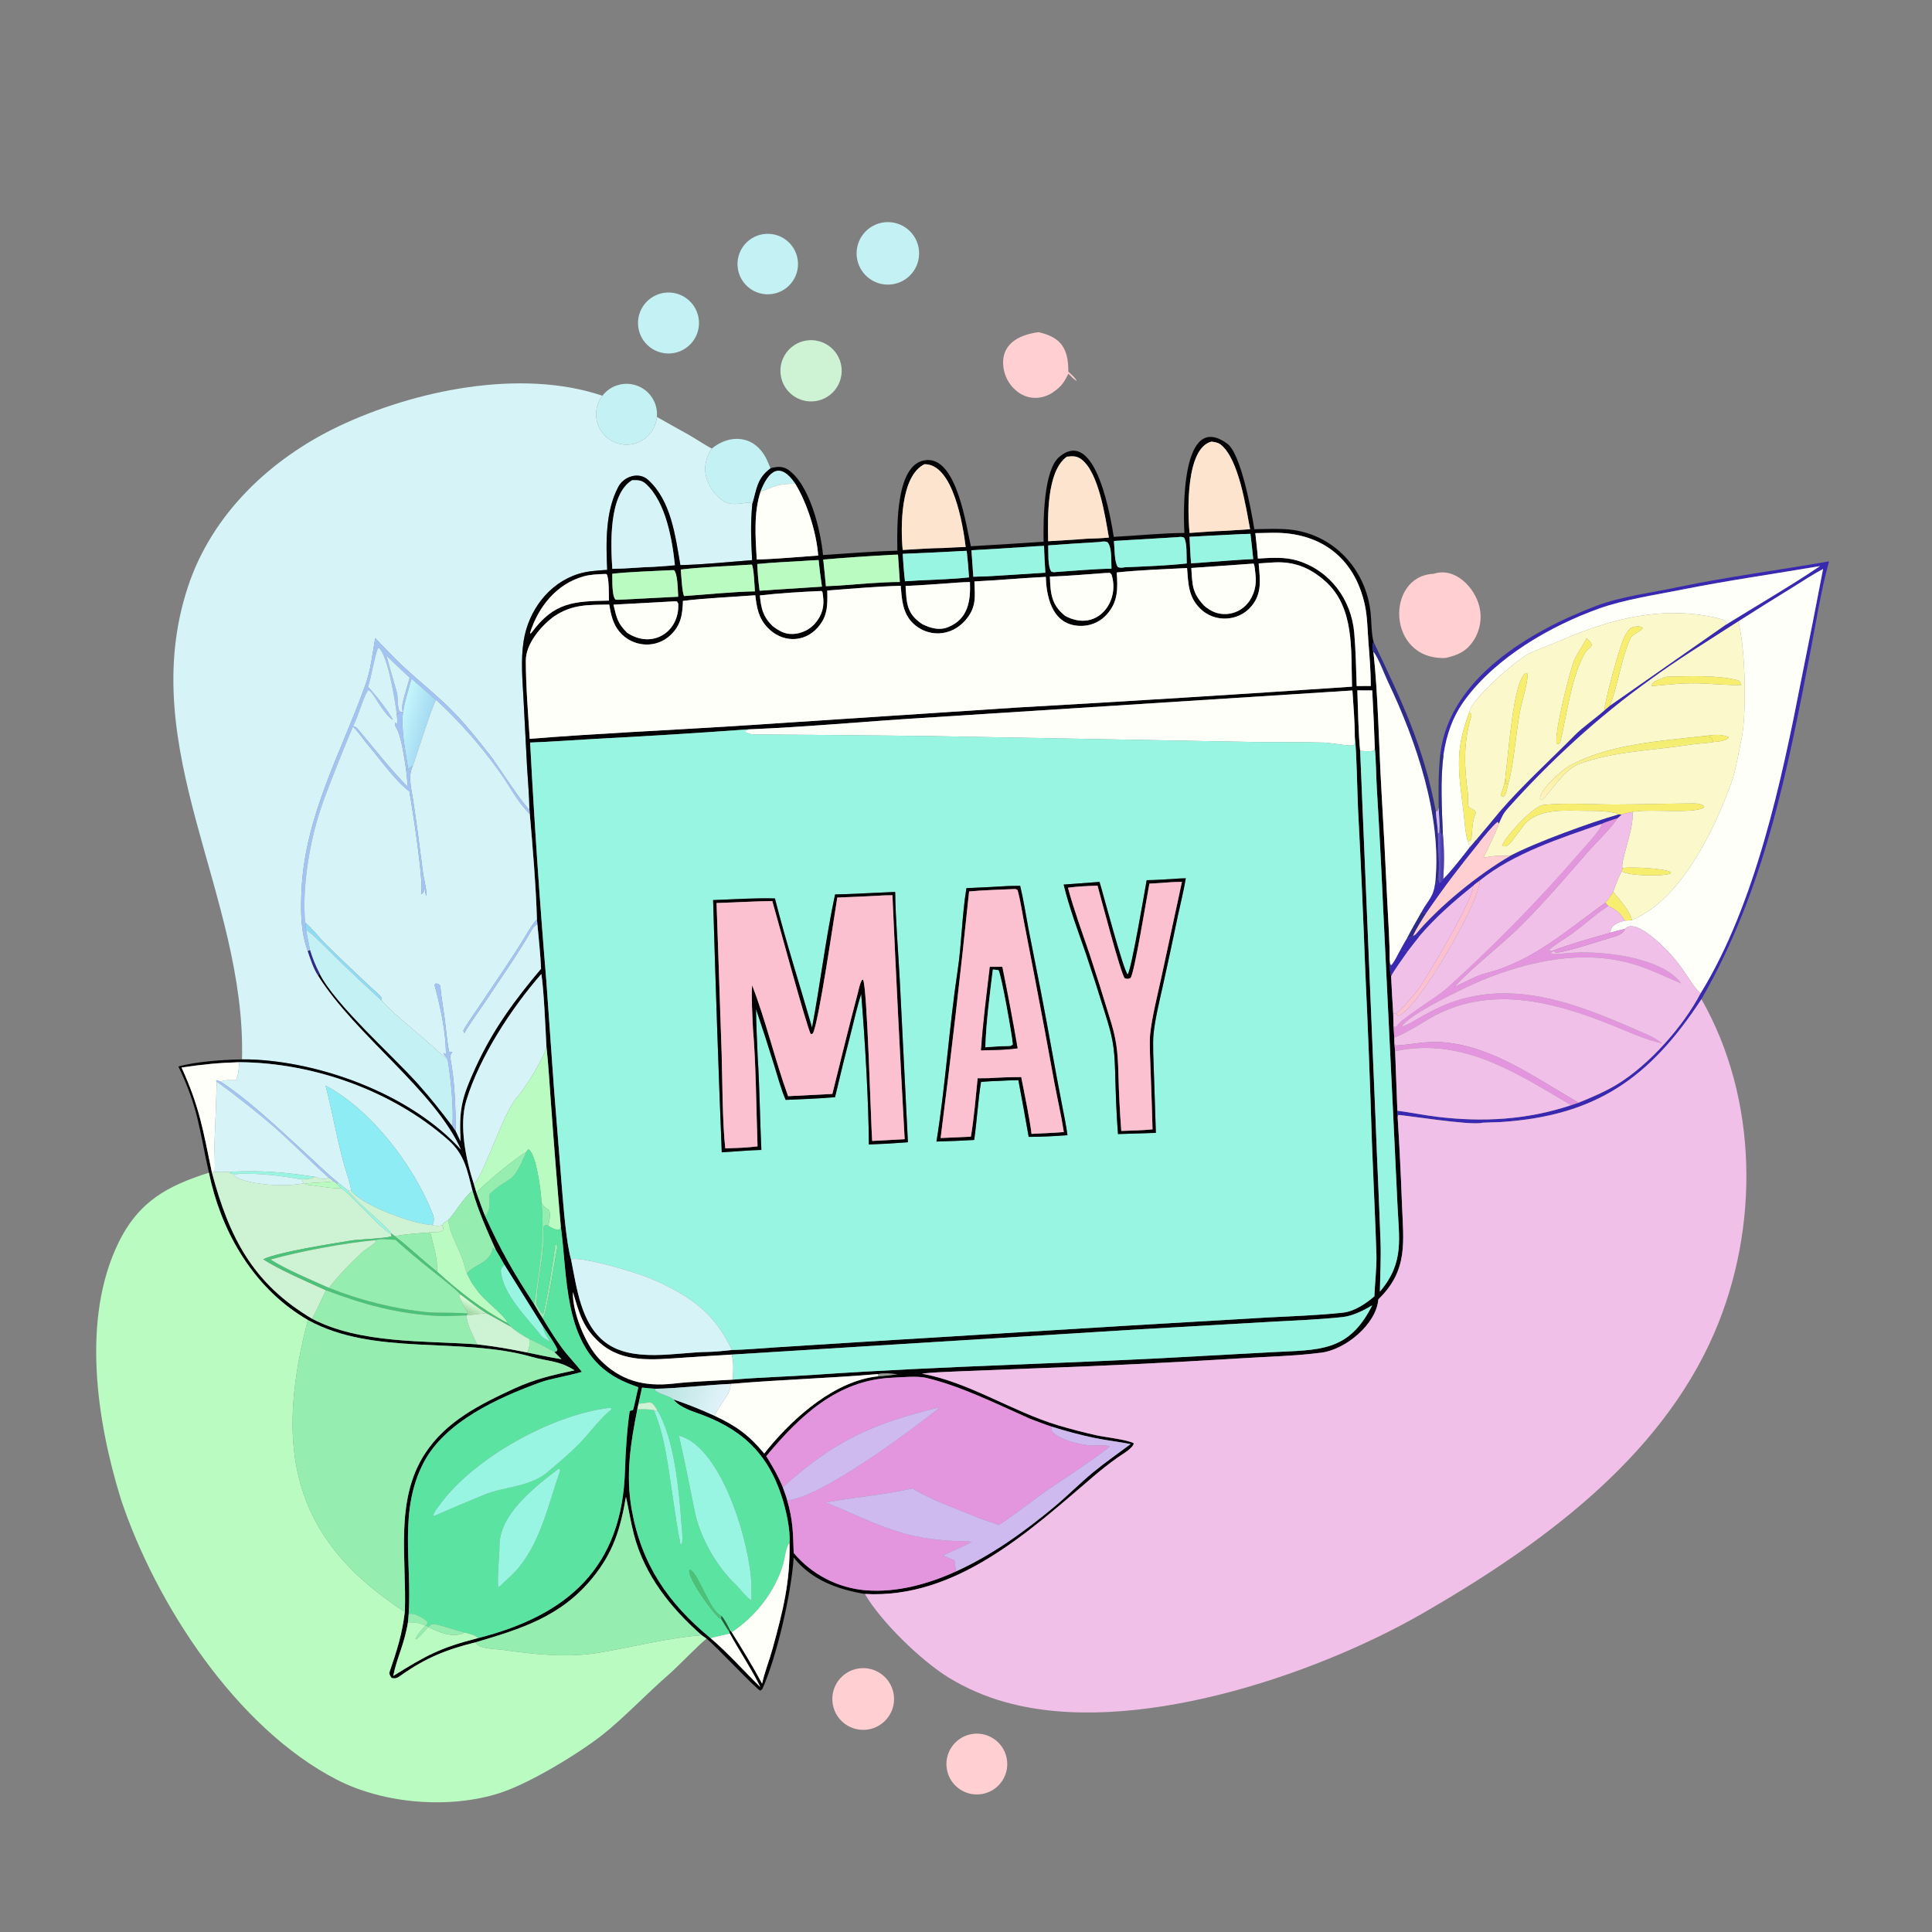 <svg width="1024" height="1024" viewBox="0 0 1024 1024" fill="none" xmlns="http://www.w3.org/2000/svg">
<rect x="0" y="0" width="1024" height="1024" fill="#808080" stroke="none"/>
<path d="M473.661 150.57C464.671 152.27 456.005 146.36 454.304 137.37C452.603 128.38 458.512 119.713 467.501 118.011C476.493 116.308 485.163 122.218 486.864 131.21C488.565 140.202 482.654 148.871 473.661 150.57Z" fill="#C4F1F3"/>
<path d="M409.272 155.82C400.527 157.114 392.384 151.085 391.068 142.343C389.752 133.601 395.759 125.443 404.498 124.105C413.269 122.761 421.463 128.795 422.784 137.569C424.105 146.343 418.05 154.522 409.272 155.82Z" fill="#C4F1F3"/>
<path d="M357.798 186.984C349.166 188.887 340.607 183.503 338.586 174.899C336.565 166.295 341.831 157.663 350.406 155.524C356.059 154.113 362.034 155.855 366.043 160.083C370.053 164.31 371.476 170.368 369.769 175.939C368.061 181.51 363.487 185.73 357.798 186.984Z" fill="#C4F1F3"/>
<path d="M557.161 208.564C551.552 211.73 545.195 211.76 539.858 208.036C535.629 205.049 532.777 200.487 531.943 195.377C529.966 182.624 539.61 177.474 550.455 176.066C562.562 178.743 566.267 184.951 566.235 196.976C567.726 198.384 569.8 200.089 570.692 201.846C569.298 201.351 567.433 199.186 566.299 198.047C563.466 203.607 562.257 205.13 557.161 208.564Z" fill="#FFCFD2"/>
<path d="M430.76 212.747C421.806 213.236 414.151 206.374 413.661 197.42C413.171 188.467 420.031 180.81 428.984 180.318C437.94 179.826 445.6 186.688 446.09 195.645C446.58 204.601 439.716 212.259 430.76 212.747Z" fill="#CEF3D4"/>
<path d="M128.264 561.505C130.573 474.356 71.171 397.086 99.621 310.98C112.365 272.409 143.367 243.141 179.471 225.967C219.551 206.903 276.015 195.125 319.291 209.751C315.116 215.201 314.848 222.696 318.623 228.43C322.397 234.164 329.387 236.88 336.043 235.2C342.699 233.52 347.563 227.812 348.164 220.973C353.613 224.106 359.243 227.199 364.74 230.277C368.402 232.328 373.899 236.06 377.299 237.746C370.795 247.056 373.71 257.678 382.278 264.775C388.17 269.655 395.715 265.123 398.748 266.891C397.709 278.637 398.096 284.938 398.63 296.887C387.191 297.764 371.857 299.325 360.604 299.507C357.936 284.14 355.74 265.348 343.43 254.285C338.562 249.91 330.671 252.464 327.731 258.011C320.783 271.122 321.181 287.67 321.829 302.046C316.521 302.43 311.467 302.616 306.356 304.248C290.71 309.244 280.055 323.764 277.545 339.681C275.915 350.022 276.958 360.493 277.5 370.907L279.353 406.501C279.759 413.52 280.545 422.022 280.607 428.929C278.243 428.156 263.063 404.536 260.118 400.791C254.699 393.9 249.151 386.815 243.088 380.239C233.743 370.103 223.072 362.006 213.058 352.611C208.18 348.036 203.543 342.945 198.864 338.219C197.483 346.325 196.462 355.191 193.732 362.821C180.83 398.876 161.654 432.428 159.837 471.642C159.331 482.546 159.252 493.535 163.115 504.108C164.457 508.01 166.308 513.747 168.599 517.045C188.89 549.219 230.641 578.018 244.512 609.645C219.13 581.289 173.374 563.794 135.716 561.664C133.235 561.519 130.749 561.466 128.264 561.505Z" fill="#D6F3F7"/>
<path d="M319.29 209.751C323.653 204.057 331.252 201.927 337.938 204.526C344.625 207.125 348.791 213.827 348.163 220.973C347.562 227.812 342.698 233.52 336.042 235.2C329.386 236.88 322.396 234.164 318.622 228.43C314.847 222.696 315.115 215.201 319.29 209.751Z" fill="#C4F1F3"/>
<path d="M408.362 248.181C411.616 247.292 414.804 246.936 417.728 248.948C429.339 256.937 435.016 281.422 436.209 294.188C448.791 293.388 463.091 292.188 475.602 291.876C475.501 279.615 474.459 244.447 491.525 243.817C507.277 243.236 512.141 278.933 514.578 289.53C527.43 288.8 540.278 287.999 553.121 287.125C552.939 275.578 553.108 249.188 561.426 242.18C581.17 225.546 589.01 276.555 590.314 284.546C602.058 283.963 616.342 282.514 627.762 282.467C627.133 272.06 625.838 217.201 650.461 235.144C657.717 240.431 663.226 270.5 664.823 280.494C670.903 280.395 677.196 280.058 683.248 280.641C706.724 282.903 724.065 301.694 726.461 324.827C726.904 329.103 726.865 336.063 727.96 340.033C727.568 341.683 727.013 343.819 727.93 345.388C730.402 367.713 730.817 394.924 732.128 417.745C733.307 437.763 734.359 457.787 735.284 477.818C735.745 487.649 736.597 499.251 736.56 508.955C736.598 511.632 736.532 514.786 737.314 517.326C737.619 523.998 737.993 530.667 738.437 537.332L738.594 544.042L738.984 549.897L739.07 553.35L739.443 557.152L740.637 588.701C740.628 589.834 740.497 591.362 740.798 592.374C741.755 607.519 742.508 622.677 743.059 637.843C743.845 658.342 746.508 673.206 730.568 688.659C729.452 701.915 713.183 715.285 700.403 716.934C686.361 718.747 671.744 719.037 657.557 719.947C619.999 722.267 582.412 724.082 544.806 725.392L508.111 726.851C502.205 727.123 494.353 727.32 488.643 728.09C513.345 732.469 536.817 748.279 560.867 755.457C567.758 757.514 573.808 759.057 580.775 760.653C585.39 761.71 597.605 763.033 600.917 764.959C600.745 767.508 594.436 771.035 592.116 772.697C587.76 775.819 583.54 779.127 579.468 782.611C545.547 811.598 506.871 847.556 458.394 844.831C443.935 842.411 430.108 837.446 420.663 825.526C419.43 844.567 411.806 877.818 404.057 895.247L402.985 896.059C401.223 895.783 379.309 872.267 374.506 868.549L371.884 866.686C355.331 852.135 341.483 834.711 335.931 813.122C334.107 806.028 333.299 800.105 331.76 793.338C328.849 810.41 325.109 822.828 313.881 836.516C297.176 856.881 276.32 863.287 252.003 870.485C236.586 874.297 225.564 878.723 212.536 887.973C210.523 889.402 209.807 889.819 207.587 889.372C207.01 888.612 206.112 887.268 206.45 886.271C210.338 874.821 213.155 866.285 214.585 854.152C215.603 826.116 209.059 795.416 225.228 770.467C236.353 753.301 254.549 744.26 272.52 735.979C283.462 730.936 292.893 728.775 304.543 726.305C296.075 720.999 290.676 721.677 281.664 719.121C243.714 708.359 198.322 718.968 163.171 699.632C161.539 698.675 159.934 697.673 158.357 696.629C132.675 679.733 116.798 651.199 110.723 621.547C105.615 599.038 105.292 587.471 94.539 565.246C103.828 562.673 118.538 561.624 128.263 561.507C130.748 561.468 133.234 561.521 135.715 561.666C173.373 563.796 219.129 581.291 244.511 609.647C230.64 578.02 188.889 549.221 168.598 517.047L169.409 516.05C177.483 532.358 208.497 559.8 221.525 574.427C228.608 582.378 233.215 588.269 239.793 596.909C240.44 597.92 240.85 598.582 241.59 599.544L244.123 604.923C243.182 587.539 244.863 581.457 252.19 565.476C261.309 545.584 272.772 530.037 286.779 513.435C286.456 505.907 285.527 497.522 284.841 489.953L284.579 487.37C284.176 471.328 282.242 447.702 280.817 431.648L280.606 428.931C280.544 422.024 279.758 413.522 279.352 406.503L277.499 370.909C276.957 360.495 275.914 350.024 277.544 339.683C280.054 323.766 290.709 309.246 306.355 304.25C311.466 302.618 316.52 302.432 321.828 302.048C321.18 287.672 320.782 271.124 327.73 258.013C330.67 252.466 338.561 249.912 343.429 254.287C355.739 265.35 357.935 284.142 360.603 299.509C371.856 299.327 387.19 297.766 398.629 296.889C398.095 284.94 397.708 278.639 398.747 266.893C401.024 259.457 401.008 253.563 408.362 248.181ZM421.477 256.329C413.453 244.593 407.413 249.363 403.151 260.447C399.385 271.75 400.427 284.75 401.082 296.544C410.521 296.378 424 295.096 433.662 294.45C432.752 282.33 427.849 266.726 421.477 256.329ZM396.686 386.57C369.796 388.533 342.886 390.208 315.96 391.594C304.474 392.231 292.388 393.165 280.985 393.569C283.187 435.607 286.041 477.608 289.545 519.558L293.641 577.15L297.979 631.39C298.82 641.127 300.128 658.434 302.66 667.502C305.738 682.502 307.8 701.728 321.006 711.592C335.419 722.357 358.293 716.771 375.005 716.547C378.864 716.495 384.166 715.963 387.93 715.525C395 715.387 403.843 714.594 411.005 714.136L454.067 711.413L594.78 702.792L670.999 698.336C684.29 697.623 698.513 697.173 711.688 695.748C717.803 695.087 723.817 691.04 728.441 687.078C728.692 680.57 729.733 671.339 729.532 665.078C728.896 645.312 727.912 625.378 727.143 605.611C726.234 575.515 725.071 545.427 723.656 515.351C722.594 486.489 721.304 457.637 719.785 428.796C719.32 419.206 719.118 399.053 718.065 390.485C718.119 383.063 717.299 373.414 716.805 365.97L488.37 380.551C458.325 382.391 426.631 385.405 396.686 386.57ZM728.691 396.67C728.333 386.425 727.873 376.183 727.308 365.948L719.421 365.913C719.681 373.825 720.037 390.492 720.915 397.944L729.115 594.282C729.878 615.645 730.988 637.007 731.72 658.372C732.017 667.024 731.516 675.9 731.378 684.585L731.899 683.966C744.406 668.826 741.462 656.285 740.658 637.914L738.207 586.416L733.029 479.889C732.111 459.34 731.023 438.799 729.767 418.268C729.353 411.47 729.365 403.239 728.691 396.67ZM289.596 554.468C289.142 545.668 288.243 524.209 286.926 516.235C271.214 534.158 254.186 560.154 247.155 583.323C243.166 596.467 246.954 614.698 251.175 627.592L252.526 632.124C254.018 636.28 255.481 640.511 257.155 644.592C265.302 662.473 272.006 674.332 282.984 691.002C284.552 693.674 286.079 696.344 287.793 698.925C291.104 704.366 293.97 709.13 297.752 714.271C301.104 718.827 305.067 722.814 308.41 727.109C301.864 729.107 291.822 730.688 286.414 732.659C264.073 740.8 235.845 753.46 224.466 775.343C211.227 800.802 218.36 828.287 216.611 855.497L216.233 859.814C214.186 872.115 210.403 878.332 208.418 888.286C225.884 877.457 233.108 873.373 253.482 868.205C301.09 856.05 329.867 830.644 331.268 778.886C331.516 769.714 332.401 756.712 333.764 747.823C334.46 747.674 334.797 747.552 335.471 747.331C336.031 746.206 337.627 737.84 338.341 735.301C331.94 732.954 326.701 730.814 321.207 726.634C298.83 709.609 300.714 675.474 297.245 650.106C295.327 628.373 293.585 606.625 292.02 584.863C291.274 575.082 290.704 564.116 289.596 554.468ZM126.787 562.986C115.685 563.318 107.283 564.172 96.231 565.813C105.862 586.915 107.587 598.89 112.305 621.359C121.438 655.775 134.018 680.342 165.411 698.955C190.676 712.232 224.799 710.541 252.804 712.523C262.238 713.559 270.196 714.989 279.459 716.864C285.103 717.995 292.021 719.56 297.606 720.397L293.854 716.635L295.198 715.978L295.43 715.252C293.917 711.763 290.037 706.4 287.759 703.005L267.355 670.389C265.856 667.688 264.309 665.015 262.713 662.371C258.109 652.132 253.531 641.861 250.412 631.064C247.552 620.206 246.347 611.953 237.459 604.126C207.74 577.953 165.861 563.222 126.787 562.986ZM387.841 717.957C379.105 718.471 370.373 719.029 361.643 719.631C346.438 720.602 330.134 722.647 317.845 711.632C308.759 703.488 306.977 695.938 303.67 684.801C303.276 695.073 310.111 712.347 317.443 720.085C328.528 731.781 341.286 735.115 356.993 733.335C367.047 732.196 378.284 731.873 388.388 731.244C402.487 730.024 418 729.606 432.298 728.625C501.324 723.887 570.588 722.649 639.644 718.56L674.297 716.676C699.014 715.378 714.866 716.797 727.287 691.87C722.647 694.626 716.95 697.497 711.599 698.073C699.026 699.425 685.917 699.891 673.267 700.601L602.116 704.679L387.841 717.957ZM465.298 728.293C439.483 730.515 413.018 731.261 387.277 733.49C374.602 734.056 359.702 735.85 347.408 736.082C345.105 735.901 342.564 735.757 340.294 735.455C339.63 738.31 339 741.174 338.405 744.045L337.785 746.996C334.215 765.002 331.55 781.731 334.82 800.062C340.026 829.252 353.964 849.542 376.605 868.256C385.178 875.411 394.949 886.328 403.004 894.202C398.703 885.201 391.776 874.84 386.845 865.833L386.395 864.685L386.928 864.087L387.826 865.116C393.044 873.344 399.357 883.756 403.93 892.352C405.113 886.734 407.943 879.444 409.539 873.614C414.983 853.732 418.851 838.607 418.467 817.818C418.989 810.598 416.49 799.851 414.355 793.278C406.615 769.439 392.175 756.723 368.926 748.732C365.244 747.467 359.273 745.051 356.983 741.74C364.396 744.25 371.672 747.149 378.781 750.425C390.32 755.826 396.921 760.59 405.076 770.41C405.77 769.496 406.484 768.597 407.216 767.713C421.167 750.816 442.857 731.701 465.461 729.472C468.342 729.333 472.664 728.745 475.643 728.438C472.297 727.967 468.643 727.711 465.298 728.293ZM545.804 751.918C528.094 744.089 509.696 734.799 490.94 730.311C486.181 729.172 477.516 730.013 472.558 730.242C443.705 731.573 423.651 750.704 406.152 771.782C409.515 777.293 412.415 782.175 414.886 788.217C415.639 790.347 416.7 793.066 417.236 795.199C420.304 805.876 420.311 812.091 420.68 823.083C430.27 834.522 444.037 841.65 458.913 842.88C475.165 844.218 492.006 839.589 506.707 832.861C525.673 824.288 542.928 811.842 558.898 798.55C565.873 792.745 572.629 785.877 579.686 780.097C585.94 774.976 592.75 770.259 599.25 765.393C592.954 764.146 586.349 763.429 580.043 762.126C572.393 760.545 564.86 758.46 557.4 756.16C553.904 755.063 549.332 753.217 545.804 751.918ZM642.12 234.072C628.488 237.428 629.381 271.185 630.495 282.472C636.467 282.08 643.207 281.505 649.124 281.361L662.574 280.495C660.366 268.924 656.557 243.071 646.94 235.602C645.607 234.567 643.776 234.275 642.12 234.072ZM565.489 242.042C554.618 249.745 555.337 274.53 555.544 286.86C562.219 286.439 569.172 286.097 575.814 285.543C579.902 285.415 583.666 285.301 587.734 284.924C585.755 273.835 582.475 250.928 573.401 243.647C570.8 241.559 568.586 241.718 565.489 242.042ZM490.016 246.04C477.288 252.183 477.279 279.084 478.443 291.488C485.28 291.122 493.371 290.49 500.125 290.447C503.964 290.25 508.006 289.978 511.83 289.906C510.456 278.815 505.333 245.922 490.016 246.04ZM334.993 254.543C322.498 262.085 323.719 288.809 324.539 301.5C332.212 301.418 339.254 300.617 346.624 300.43C350.162 300.171 354.223 299.967 357.701 299.551C356.37 286.458 352.98 266.154 342.332 256.485C340.033 254.397 337.912 254.458 334.993 254.543ZM665.346 282.572C665.758 286.865 666.448 291.841 666.69 296.033C673.895 295.663 680.965 295.038 687.892 297.195C705.001 302.523 716.282 317.811 717.789 335.495C718.571 344.683 718.767 354.225 719.07 363.623L726.551 363.578C726.537 355.896 725.894 347.991 725.299 340.331C724.808 334.021 724.759 327.017 723.439 320.843C718.061 295.699 700.069 282.154 674.909 282.39C671.721 282.429 668.533 282.49 665.346 282.572ZM654.035 283.289C646.18 283.659 638.327 284.07 630.476 284.523C630.723 288.898 630.876 294.279 631.314 298.563C634.421 298.402 637.524 298.183 640.622 297.904C648.344 297.365 656.529 296.656 664.226 296.325C663.788 291.861 663.296 287.402 662.752 282.949C660.028 283.041 656.714 283.077 654.035 283.289ZM624.091 284.713L590.424 286.717C590.776 290.509 590.614 298.035 592.484 300.53C593.818 301.164 594.874 300.844 596.376 300.662C605.623 300.283 619.967 299.688 629.009 298.646C628.813 295.003 629.258 287.29 627.519 284.935C626.171 284.366 625.541 284.565 624.091 284.713ZM582.576 287.29C573.571 287.808 564.571 288.404 555.577 289.077C555.728 292.951 555.239 300.2 557.245 302.979C558.558 303.441 558.983 303.262 560.376 303.113C569.176 302.552 580.482 301.498 589.112 301.417C588.857 297.036 589.455 290.321 587.042 287.419C585.629 286.693 584.23 287.097 582.576 287.29ZM546.633 289.704C536.056 290.413 525.474 291.061 514.889 291.649L515.879 305.683L523.825 305.445L554.054 303.545C553.8 298.883 553.456 293.996 553.378 289.345C551.568 289.439 548.315 289.498 546.633 289.704ZM505.616 292.29C496.566 292.775 487.513 293.194 478.457 293.547C478.764 298.561 479.072 303.071 479.658 308.083C481.831 307.957 484.231 307.873 486.378 307.672C494.581 307.261 505.663 306.942 513.603 306.023C513.261 301.241 512.925 296.726 512.372 291.954C510.182 292.056 507.782 292.114 505.616 292.29ZM470.535 294.208C459.124 294.815 447.725 295.605 436.34 296.577C436.852 301.277 437.319 305.983 437.741 310.693L443.987 310.425C454.013 309.685 467.071 308.474 476.927 308.466L475.954 293.974C474.46 294.032 471.933 294.045 470.535 294.208ZM425.877 297.294C418.152 297.781 408.952 298.146 401.384 298.946C401.539 303.676 401.947 308.395 402.608 313.082C405.058 312.934 407.843 312.834 410.255 312.568L435.649 310.934C434.947 306.25 434.357 301.55 433.882 296.838C431.336 296.979 428.384 297.074 425.877 297.294ZM672.011 298.287L667.131 298.627C667.781 307.069 669.155 314.645 662.98 321.678C656.12 329.492 643.783 329.978 636.306 322.748C629.798 316.456 629.832 309.321 629.159 301.057C617.963 301.645 602.856 302.203 591.89 303.432C592.447 311.667 592.721 318.904 586.67 325.627C583.458 329.264 578.918 331.456 574.071 331.71C558.627 332.463 554.623 318.061 554.31 305.757C541.603 306.381 529.004 307.558 516.463 308.182C516.753 316.466 517.628 322.047 511.512 328.95C507.96 332.96 503.006 335.534 497.592 335.705C492.42 335.857 487.415 333.869 483.758 330.209C478.31 324.777 477.995 317.633 477.382 310.485C465.231 310.791 450.692 312.056 438.467 313.009C438.64 320.7 438.785 326.648 433.283 332.755C425.832 341.026 414.115 340.475 406.707 332.527C401.949 327.422 401.109 322.018 400.313 315.491C388.583 316.412 373.34 317.034 361.971 318.493C361.76 325.592 360.954 331.376 355.354 336.642C351.736 340.088 346.853 341.883 341.864 341.6C336.635 341.34 331.749 338.919 328.374 334.916C324.828 330.662 323.804 325.729 322.901 320.442C311.51 320.624 303.162 320.225 293.392 326.9C286.505 332.021 278.674 341.368 278.693 350.145C278.723 363.655 279.884 378.117 280.764 391.597C316.451 388.735 353.243 387.098 389.039 384.858L538.255 375.061C597.725 371.705 657.173 367.997 716.599 363.939C716.011 344.587 717.952 322.137 702.673 308.303C694.741 301.122 686.331 297.585 675.628 298.073C674.421 298.13 673.216 298.202 672.011 298.287ZM664.429 298.716L631.427 301.043C632.02 310.182 631.792 314.054 638.129 320.943C641.615 323.941 645.303 325.709 650.035 325.449C654.34 325.205 658.357 323.206 661.147 319.918C664.711 315.777 666.168 309.907 665.434 304.598C665.218 303.039 665.132 299.789 664.429 298.716ZM398.453 299.241C387.149 299.992 371.719 300.572 360.832 301.864C361.021 304.082 361.583 314.911 362.651 315.911C373.744 315.163 389.426 313.569 400.118 313.432C399.959 311.16 399.52 300.379 398.453 299.241ZM355.612 302.218C345.946 302.723 333.965 303.057 324.507 304.104C324.618 307.287 324.215 315.88 326.274 317.848C327.129 317.877 327.774 317.941 328.623 317.857L359.455 316.271C359.215 312.827 359.276 304.398 357.25 302.2L355.612 302.218ZM585.755 303.706C576.592 304.327 565.493 305.384 556.462 305.589C556.818 314.505 557.13 320.585 564.689 326.515C581.386 335.331 593.845 318.94 589.11 304.469L588.287 303.645L585.755 303.706ZM320.746 304.211C316.731 304.391 313.055 304.445 309.173 305.54C294.863 309.58 285.383 321.669 280.974 335.292L281.18 335.887L281.908 335.092C293.646 319.193 304.102 318.641 322.736 318.334C322.676 315.596 322.887 306.058 321.497 304.297L320.746 304.211ZM508.14 308.75C498.97 309.361 489.093 310.212 479.967 310.58C480.552 319.633 480.414 325.179 488.777 330.779C493.081 332.889 497.707 334.273 502.309 332.472C513.255 328.189 514.484 318.277 514.095 308.489C512.218 308.569 509.977 308.6 508.14 308.75ZM435.449 313.231C425.273 313.645 412.895 314.408 402.741 315.578C403.459 322.443 404.229 326.569 409.442 331.771C413.433 334.811 416.766 336.642 422.093 335.842C426.527 335.147 430.496 332.696 433.103 329.042C436.695 324.027 436.92 319.554 435.909 313.766L435.449 313.231ZM357.329 318.725L325.156 320.476C326.819 327.477 327.267 330.217 332.42 335.394C345.913 344.287 360.306 334.725 359.482 319.92L358.842 318.783L357.329 318.725Z" fill="#030306"/>
<path d="M377.298 237.749C385.414 230.956 396.758 230.367 403.632 239.125C406.029 242.179 406.897 244.702 408.362 248.182C401.008 253.564 401.024 259.458 398.747 266.894C395.714 265.126 388.169 269.658 382.277 264.778C373.709 257.681 370.794 247.059 377.298 237.749Z" fill="#C4F1F3"/>
<path d="M630.495 282.47C629.381 271.183 628.488 237.426 642.12 234.07C643.776 234.273 645.607 234.565 646.94 235.6C656.557 243.069 660.366 268.922 662.574 280.493L649.124 281.359C643.207 281.503 636.467 282.078 630.495 282.47Z" fill="#FDE4CF"/>
<path d="M555.544 286.862C555.337 274.532 554.618 249.747 565.489 242.044C568.586 241.72 570.8 241.561 573.401 243.649C582.475 250.93 585.755 273.837 587.734 284.926C583.666 285.303 579.902 285.417 575.814 285.545C569.172 286.099 562.219 286.441 555.544 286.862Z" fill="#FDE4CF"/>
<path d="M478.443 291.487C477.279 279.083 477.288 252.182 490.016 246.039C505.333 245.921 510.456 278.814 511.83 289.905C508.006 289.977 503.964 290.249 500.125 290.446C493.371 290.489 485.28 291.121 478.443 291.487Z" fill="#FDE4CF"/>
<path d="M421.476 256.33C410.07 256.67 412.032 257.828 403.15 260.448C407.412 249.364 413.452 244.594 421.476 256.33Z" fill="#C4F1F3"/>
<path d="M324.538 301.5C323.718 288.809 322.498 262.085 334.993 254.543C337.912 254.458 340.032 254.397 342.331 256.485C352.979 266.154 356.369 286.458 357.7 299.551C354.222 299.967 350.161 300.171 346.623 300.43C339.253 300.617 332.211 301.418 324.538 301.5Z" fill="#D6F3F7"/>
<path d="M403.151 260.446C412.033 257.826 410.071 256.668 421.477 256.328C427.849 266.725 432.752 282.329 433.662 294.449C424 295.095 410.521 296.377 401.082 296.543C400.427 284.749 399.385 271.749 403.151 260.446Z" fill="#FFFFFA"/>
<path d="M666.69 296.033C666.448 291.841 665.758 286.865 665.346 282.572C668.533 282.49 671.721 282.429 674.909 282.39C700.069 282.154 718.061 295.699 723.439 320.843C724.759 327.017 724.808 334.021 725.299 340.331C725.894 347.991 726.537 355.896 726.551 363.578L719.07 363.623C718.767 354.225 718.571 344.683 717.789 335.495C716.282 317.811 705.001 302.523 687.892 297.195C680.965 295.038 673.895 295.663 666.69 296.033Z" fill="#FFFFFA"/>
<path d="M630.477 284.523C638.328 284.07 646.181 283.659 654.036 283.289C656.715 283.077 660.029 283.041 662.753 282.949C663.297 287.402 663.789 291.861 664.227 296.325C656.53 296.656 648.345 297.365 640.623 297.904C637.525 298.183 634.422 298.402 631.315 298.563C630.877 294.279 630.724 288.898 630.477 284.523Z" fill="#98F5E1"/>
<path d="M590.424 286.717L624.091 284.713C625.541 284.565 626.171 284.366 627.519 284.935C629.258 287.29 628.813 295.003 629.009 298.646C619.967 299.688 605.623 300.283 596.376 300.662C594.874 300.844 593.818 301.164 592.484 300.53C590.614 298.035 590.776 290.509 590.424 286.717Z" fill="#98F5E1"/>
<path d="M555.576 289.078C564.57 288.405 573.57 287.809 582.575 287.291C584.229 287.098 585.628 286.694 587.041 287.42C589.454 290.322 588.856 297.037 589.111 301.418C580.481 301.499 569.175 302.553 560.375 303.114C558.982 303.263 558.557 303.442 557.244 302.98C555.238 300.201 555.727 292.952 555.576 289.078Z" fill="#98F5E1"/>
<path d="M514.889 291.648C525.474 291.06 536.056 290.412 546.633 289.703C548.315 289.497 551.568 289.438 553.378 289.344C553.456 293.995 553.8 298.882 554.054 303.544L523.825 305.444L515.879 305.682L514.889 291.648Z" fill="#98F5E1"/>
<path d="M478.457 293.546C487.513 293.193 496.566 292.774 505.616 292.289C507.782 292.113 510.182 292.055 512.372 291.953C512.925 296.725 513.261 301.24 513.603 306.022C505.663 306.941 494.581 307.26 486.378 307.671C484.231 307.872 481.831 307.956 479.658 308.082C479.072 303.07 478.764 298.56 478.457 293.546Z" fill="#98F5E1"/>
<path d="M436.34 296.576C447.725 295.604 459.124 294.814 470.535 294.207C471.933 294.044 474.46 294.031 475.954 293.973L476.927 308.465C467.071 308.473 454.013 309.684 443.987 310.424L437.741 310.692C437.319 305.982 436.852 301.276 436.34 296.576Z" fill="#B9FBC0"/>
<path d="M401.385 298.948C408.953 298.148 418.153 297.783 425.878 297.296C428.385 297.076 431.337 296.981 433.883 296.84C434.358 301.552 434.948 306.252 435.65 310.936L410.256 312.57C407.844 312.836 405.059 312.936 402.609 313.084C401.948 308.397 401.54 303.678 401.385 298.948Z" fill="#B9FBC0"/>
<path d="M921.198 329.433C906.622 338.844 888.256 350.124 874.555 360.299C847.327 379.731 821.526 403.438 799.187 428.476C796.464 431.528 796.119 432.963 794.475 436.502L793.733 435.638C790.808 438.018 786.946 442.912 784.471 445.916L782.164 445.393C786.413 440.376 790.625 435.328 794.799 430.249C806.798 416.274 821.729 402.759 834.736 389.574C838.964 385.288 845.58 380.793 850.345 376.522L853.263 374.048L914.242 331.426C929.728 321.81 949.883 310.069 964.628 300.04C940.311 304.211 915.913 307.629 891.645 312.482C877.915 315.228 861.055 317.732 847.688 322.497C821.769 331.738 793.02 348.407 776.519 370.849C769.945 379.79 766.734 389.287 765.097 399.984L763.39 399.518C768.216 359.332 811.41 334.257 845.962 321.164C859.552 316.015 875.572 314.161 889.732 311.11C916.231 305.592 942.873 302.179 969.434 297.531C965.253 312.556 962.7 329.022 959.735 344.439C947.311 409.04 935.205 471.731 901.799 529.589C874.554 571.242 845.945 591.463 795.423 594.714C794.437 594.778 786.014 594.996 785.779 595.066C779.832 596.831 742.057 590.613 741.027 590.993L740.799 592.373C740.498 591.361 740.629 589.833 740.638 588.7C747.549 589.577 754.625 591.059 761.756 591.917C786.074 594.843 809.263 593.535 832.632 585.802L836.462 584.53C843.204 581.836 850.98 578.479 857.169 574.7C874.007 564.42 892.069 544.186 901.283 526.555C930.367 479.447 944.366 413.353 954.803 359.737C958.739 340.374 962.558 320.988 966.263 301.58C961.022 304.312 955.334 308.097 950.259 311.242C940.521 317.223 930.834 323.287 921.198 329.433Z" fill="#3929B1"/>
<path d="M667.131 298.626L672.011 298.286C673.216 298.201 674.421 298.129 675.628 298.072C686.331 297.584 694.741 301.121 702.673 308.302C717.952 322.136 716.011 344.586 716.599 363.938C657.173 367.996 597.725 371.704 538.255 375.06L389.039 384.857C353.243 387.097 316.451 388.734 280.764 391.596C279.884 378.116 278.723 363.654 278.693 350.144C278.674 341.367 286.505 332.02 293.392 326.899C303.162 320.224 311.51 320.623 322.901 320.441C323.804 325.728 324.828 330.661 328.374 334.915C331.749 338.918 336.635 341.339 341.864 341.599C346.853 341.882 351.736 340.087 355.354 336.641C360.954 331.375 361.76 325.591 361.971 318.492C373.34 317.033 388.583 316.411 400.313 315.49C401.109 322.017 401.949 327.421 406.707 332.526C414.115 340.474 425.832 341.025 433.283 332.754C438.785 326.647 438.64 320.699 438.467 313.008C450.692 312.055 465.231 310.79 477.382 310.484C477.995 317.632 478.31 324.776 483.758 330.208C487.415 333.868 492.42 335.856 497.592 335.704C503.006 335.533 507.96 332.959 511.512 328.949C517.628 322.046 516.753 316.465 516.463 308.181C529.004 307.557 541.603 306.38 554.31 305.756C554.623 318.06 558.627 332.462 574.071 331.709C578.918 331.455 583.458 329.263 586.67 325.626C592.721 318.903 592.447 311.666 591.89 303.431C602.856 302.202 617.963 301.644 629.159 301.056C629.832 309.32 629.798 316.455 636.306 322.747C643.783 329.977 656.12 329.491 662.98 321.677C669.155 314.644 667.781 307.068 667.131 298.626Z" fill="#FFFFFA"/>
<path d="M631.428 301.042L664.43 298.715C665.133 299.788 665.219 303.038 665.435 304.597C666.169 309.906 664.712 315.776 661.148 319.917C658.358 323.205 654.341 325.204 650.036 325.448C645.304 325.708 641.616 323.94 638.13 320.942C631.793 314.053 632.021 310.181 631.428 301.042Z" fill="#FFFFFA"/>
<path d="M360.832 301.865C371.719 300.573 387.149 299.993 398.453 299.242C399.52 300.38 399.959 311.161 400.118 313.433C389.426 313.57 373.744 315.164 362.651 315.912C361.583 314.912 361.021 304.083 360.832 301.865Z" fill="#B9FBC0"/>
<path d="M914.241 331.425L915.088 330.141C914.252 328.745 913.3 328.396 911.784 328.024C882.507 320.474 854.028 327.77 827.062 339.518C821.668 341.868 814.798 344.157 809.651 346.836C803.435 350.072 779.734 370.607 778.77 377.453C771.173 397.762 772.828 407.569 775.614 429.512C776.303 434.946 776.412 440.251 777.877 445.642C778.322 446.93 778.921 448.133 778.721 449.429C777.307 451.448 766.167 465.471 764.903 465.828C765.547 457.77 765.484 449.671 764.715 441.625C764.204 428.005 763.343 413.5 765.096 399.983C766.733 389.286 769.944 379.789 776.518 370.848C793.019 348.406 821.768 331.737 847.687 322.496C861.054 317.731 877.913 315.227 891.643 312.481C915.911 307.628 940.31 304.21 964.627 300.039C949.882 310.068 929.727 321.809 914.241 331.425Z" fill="#FFFFFA"/>
<path d="M324.508 304.103C333.966 303.056 345.947 302.722 355.613 302.217L357.251 302.199C359.277 304.397 359.216 312.826 359.456 316.27L328.624 317.856C327.775 317.94 327.13 317.876 326.275 317.847C324.216 315.879 324.619 307.286 324.508 304.103Z" fill="#B9FBC0"/>
<path d="M921.196 329.435C930.832 323.289 940.519 317.225 950.257 311.244C955.332 308.099 961.02 304.314 966.261 301.582C962.556 320.99 958.737 340.376 954.801 359.739C944.364 413.355 930.365 479.449 901.281 526.557C897.766 523.149 894.266 517.236 891.312 513.024C887.767 508.065 883.677 503.52 879.119 499.472C875.847 496.531 865.666 487.487 861.363 492.279C858.807 492.934 856.039 493.585 853.529 494.323C853.717 490.136 857.689 488.871 861.161 487.979C862.568 487.964 863.604 487.805 864.993 487.642C891.007 476.713 908.203 440.628 917.461 415.469C919.657 409.498 921.21 400.718 922.475 394.25C926.099 381.795 925.2 341.786 921.196 329.435Z" fill="#FFFFFA"/>
<path d="M556.463 305.589C565.494 305.384 576.593 304.327 585.756 303.706L588.288 303.645L589.111 304.469C593.846 318.94 581.387 335.331 564.69 326.515C557.131 320.585 556.819 314.505 556.463 305.589Z" fill="#FFFFFA"/>
<path d="M281.909 335.092L281.181 335.887L280.975 335.292C285.384 321.669 294.864 309.58 309.174 305.54C313.056 304.445 316.732 304.391 320.747 304.211L321.498 304.297C322.888 306.058 322.677 315.596 322.737 318.334C304.103 318.641 293.647 319.193 281.909 335.092Z" fill="#FFFFFA"/>
<path d="M766.076 348.744C734.86 349.911 734.296 305.158 759.871 304.133C771.082 300.354 781.62 311.26 784.123 321.55C785.599 327.706 784.477 334.197 781.02 339.5C777.111 345.404 772.532 347.322 766.076 348.744Z" fill="#FFCFD2"/>
<path d="M479.967 310.579C489.093 310.211 498.97 309.36 508.14 308.749C509.977 308.599 512.218 308.568 514.095 308.488C514.484 318.276 513.255 328.188 502.309 332.471C497.707 334.272 493.081 332.888 488.777 330.778C480.414 325.178 480.552 319.632 479.967 310.579Z" fill="#FFFFFA"/>
<path d="M402.74 315.577C412.894 314.407 425.272 313.644 435.448 313.23L435.908 313.765C436.919 319.553 436.694 324.026 433.102 329.041C430.495 332.695 426.526 335.146 422.092 335.841C416.765 336.641 413.432 334.81 409.441 331.77C404.228 326.568 403.458 322.442 402.74 315.577Z" fill="#FFFFFA"/>
<path d="M325.156 320.478L357.329 318.727L358.842 318.785L359.482 319.922C360.306 334.727 345.913 344.289 332.42 335.396C327.267 330.219 326.819 327.479 325.156 320.478Z" fill="#FFFFFA"/>
<path d="M778.771 377.457C779.735 370.611 803.436 350.076 809.652 346.84C814.799 344.161 821.669 341.872 827.063 339.522C854.029 327.774 882.508 320.478 911.785 328.028C913.301 328.4 914.253 328.749 915.089 330.145L914.241 331.429L853.262 374.051C857.86 362.348 859.09 349.666 864.18 338.246C865.141 336.09 869.476 334.85 870.706 332.888C869.497 331.317 865.18 332.032 863.938 333.217C862.671 334.426 861.461 336.411 860.77 338.015C858.38 342.691 850.363 372.253 850.344 376.525C845.579 380.796 838.963 385.291 834.735 389.577C821.728 402.762 806.797 416.277 794.798 430.252C790.624 435.331 786.412 440.379 782.163 445.396C781.129 446.629 779.807 448.309 778.722 449.433C778.922 448.137 778.323 446.934 777.878 445.646L779.051 445.744C780.988 444.003 779.292 437.108 782.274 430.678C780.825 428.549 780.527 429.147 778.507 427.827C777.578 425.359 778.356 423.038 778.025 420.677C776.003 406.25 775.552 393.745 779.784 379.673C780.115 378.572 779.476 378.216 778.771 377.457ZM799.354 415.543C802.668 404.396 803.412 386.814 806.099 374.747C806.992 370.736 810.199 360.056 809.524 357.047L808.765 356.719C802.009 360.34 799.505 400.328 798.078 409.722L797.88 412.334C797.279 415.694 796.771 418.229 795.328 421.393L796.36 422.248L797.301 421.977C798.497 420.111 798.839 417.754 799.354 415.543ZM840.864 338.312L840.643 338.761C839.228 341.573 835.368 347.527 834.423 349.768C831.952 355.629 823.263 390.67 825.146 394.192C826.337 394.199 825.926 394.358 826.87 393.812C830.15 380.434 832.87 358.195 840.118 346.066C842.224 342.541 846.34 343.038 840.864 338.312Z" fill="#FBF8CC"/>
<path d="M874.554 360.3C888.255 350.125 906.621 338.845 921.197 329.434C925.201 341.785 926.1 381.794 922.476 394.249C921.211 400.717 919.658 409.497 917.462 415.468C908.204 440.627 891.008 476.712 864.994 487.641C863.894 482.983 858.114 476.271 854.964 472.765C855.63 470.836 858.523 463.079 859.632 461.865C863.217 464.189 881.133 464.708 885.467 462.942L885.619 462.251C881.891 460.142 864.284 459.387 859.984 460.096C858.56 457.057 866.31 438.839 865.238 430.354C873.38 428.501 896.59 431.482 902.854 428.176L903.169 427.347C901.34 425.567 897.904 425.828 895.252 425.861C882.288 425.937 869.351 426.363 856.384 426.4C843.709 426.436 830.712 425.348 818.124 426.62C812.471 427.191 797.098 444.244 796.153 448.378C800.026 449.528 801.813 444.551 804.065 442.191C805.67 440.441 807.535 437.143 809.257 435.624C817.361 428.477 829.782 429.657 839.826 429.736C844.087 429.769 854.477 429.637 857.986 431.66C843.347 435.843 814.046 446.483 800.572 453.557C794.534 453.551 792.542 453.396 786.236 454.585C788.538 449.998 792.866 441.256 794.474 436.503C796.118 432.964 796.463 431.529 799.186 428.477C821.525 403.439 847.326 379.732 874.554 360.3ZM922.958 363.01C922.677 362.374 922.063 360.78 921.211 360.566C909.867 357.72 895.394 358.382 883.614 358.673C882.446 358.702 877.764 360.862 876.81 361.291L875.359 363.051L875.48 363.646C885.661 362.76 892.691 361.767 903.221 362.286C908.198 362.532 918.692 363.358 922.958 363.01ZM902.884 390.129C879.758 392.765 852.226 394.497 831.593 406.029C827.754 408.174 815.355 419.208 816.314 423.736L817.034 424.056C820.104 422.688 828.094 408.322 836.837 404.979C854.55 398.204 877.12 397.686 896.038 394.668C899.567 394.105 905.219 393.883 908.084 393.28C911.069 392.966 913.911 392.954 916.283 391.049L916.035 390.6C911.944 388.795 907.271 389.654 902.884 390.129Z" fill="#FBF8CC"/>
<path d="M850.344 376.522C850.363 372.25 858.38 342.688 860.77 338.012C861.461 336.408 862.671 334.423 863.938 333.214C865.18 332.029 869.497 331.314 870.706 332.885C869.476 334.847 865.141 336.087 864.18 338.243C859.09 349.663 857.86 362.345 853.262 374.048L850.344 376.522Z" fill="#F7ED6E"/>
<path d="M826.87 393.809C825.926 394.355 826.337 394.196 825.146 394.189C823.263 390.667 831.952 355.626 834.423 349.765C835.368 347.524 839.228 341.57 840.643 338.758L840.864 338.309C846.34 343.035 842.224 342.538 840.118 346.063C832.87 358.192 830.15 380.431 826.87 393.809Z" fill="#F7ED6E"/>
<path d="M231.195 371.031C230.933 370.972 219.465 360.91 218.145 359.808C216.945 363.985 214.053 373.354 213.75 377.304L213.089 376.417C212.436 373.734 216.19 362.829 217.124 359.228C213.004 355.394 208.92 351.522 204.872 347.611C206.638 354.162 208.526 360.658 210.412 367.179C211.063 369.429 210.434 375.322 211.999 377.137L211.546 378.175L210.299 378.396C209.312 371.059 205.735 347.938 200.869 343.455L200.241 343.65C198.341 348.723 197.058 357.757 195.078 364.073C197.963 366.808 206.982 378.184 208.238 381.611C202.614 378.145 197.815 366.257 195.166 365.746C192.618 369.157 189.991 379.425 187.141 384.856L187.064 385.185C181.932 397.338 176.58 410.698 171.958 423.045C165.824 439.434 162.054 458.471 161.404 475.908C161.346 478.936 161.268 486.397 161.872 489.103C161.946 490.018 162.02 492.176 162.321 492.903C162.844 496.899 163.777 500.03 164.319 503.614L163.113 504.112C159.25 493.539 159.329 482.55 159.835 471.646C161.652 432.432 180.828 398.88 193.73 362.825C196.46 355.195 197.481 346.329 198.862 338.223C203.541 342.949 208.178 348.04 213.056 352.615C223.07 362.01 233.741 370.107 243.086 380.243C249.149 386.819 254.697 393.904 260.116 400.795C263.061 404.54 278.241 428.16 280.605 428.933L280.816 431.65C272.979 423.367 271.181 418.119 264.858 409.313C254.977 395.433 243.697 382.606 231.195 371.031Z" fill="#A3C4F3"/>
<path d="M727.96 340.031C742.854 371.366 754.522 395.372 761.064 430.201C761.215 434.118 762.06 438.044 762.146 441.759C762.216 449.576 762.962 455.325 762.545 463.459L761.493 468.886L761.035 469.048L760.76 467.17C764.144 432.521 750.553 392.685 735.838 361.828C733.53 356.988 730.934 349.437 727.93 345.386C727.013 343.817 727.568 341.681 727.96 340.031Z" fill="#2E2B89"/>
<path d="M195.08 364.071C197.06 357.755 198.343 348.721 200.243 343.648L200.871 343.453C205.737 347.936 209.314 371.057 210.301 378.394C210.415 380.025 210.766 382.378 210.371 383.842L209.367 382.92C209.048 384.81 210.266 385.727 211.029 387.728C213.094 393.146 214.361 402.072 215.242 407.913C215.588 410.982 215.902 414.055 216.186 417.131C206.6 407.453 198.32 396.64 189.559 386.259C188.872 385.445 188.12 385.168 187.143 384.854C189.993 379.423 192.62 369.155 195.168 365.744C197.817 366.255 202.616 378.143 208.24 381.609C206.984 378.182 197.965 366.806 195.08 364.071Z" fill="#D6F3F7"/>
<path d="M727.93 345.387C730.934 349.438 733.53 356.989 735.838 361.829C750.553 392.686 764.144 432.522 760.76 467.171C760.038 475.578 757.113 476.635 753.304 483.678C750.811 488.115 747.889 493.05 745.634 497.56C744.463 499.567 743.284 501.544 742.198 503.599C741.086 505.611 738.732 510.604 737.26 511.698C736.536 510.401 736.728 510.536 736.56 508.954C736.597 499.25 735.745 487.648 735.284 477.817C734.359 457.786 733.307 437.762 732.128 417.744C730.817 394.923 730.402 367.712 727.93 345.387Z" fill="#FFFFFA"/>
<path d="M212 377.135C210.435 375.32 211.064 369.427 210.413 367.177C208.527 360.656 206.639 354.16 204.873 347.609C208.921 351.52 213.005 355.392 217.125 359.226C216.191 362.827 212.437 373.732 213.09 376.415L213.751 377.302L213.615 377.475L212 377.135Z" fill="#D6F3F7"/>
<path d="M798.079 409.722C799.506 400.328 802.01 360.34 808.766 356.719L809.525 357.047C810.2 360.056 806.993 370.736 806.1 374.747C803.413 386.814 802.669 404.396 799.355 415.543L798.829 415.713L798.204 415.347L797.881 412.334L798.079 409.722Z" fill="#F7ED6E"/>
<path d="M876.81 361.292C877.764 360.863 882.446 358.703 883.614 358.674C895.394 358.383 909.867 357.721 921.211 360.567C922.063 360.781 922.677 362.375 922.958 363.011C918.692 363.359 908.198 362.533 903.221 362.287C892.691 361.768 885.661 362.761 875.48 363.647L875.359 363.052L876.81 361.292Z" fill="#F7ED6E"/>
<path d="M231.195 371.028C229.214 373.113 220.796 400.825 218.799 405.931L216.339 407.525C214.886 397.781 212.46 387.037 213.614 377.474L213.75 377.301C214.053 373.351 216.945 363.982 218.145 359.805C219.465 360.907 230.933 370.969 231.195 371.028Z" fill="url(#paint0_linear_2293_116700)"/>
<path d="M396.685 386.569C426.63 385.404 458.324 382.39 488.369 380.55L716.804 365.969C717.298 373.413 718.118 383.062 718.064 390.484C717.929 392.287 718.253 392.957 717.781 394.944C716.036 395.749 705.39 393.702 701.91 393.59C690.071 393.21 678.171 393.408 666.33 393.308L492.089 390.1L429.865 389.481C421.434 389.428 412.978 389.396 404.546 389.317C401.865 389.292 396.37 389.674 394.773 387.594L396.685 386.569Z" fill="#FFFFFA"/>
<path d="M727.309 365.949C727.874 376.184 728.334 386.426 728.692 396.671L728.125 397.844C725.893 398.441 723.284 398.085 720.916 397.945C720.038 390.493 719.682 373.826 719.422 365.914L727.309 365.949Z" fill="#FFFFFA"/>
<path d="M218.799 405.93C220.796 400.824 229.214 373.112 231.195 371.027C243.697 382.602 254.977 395.429 264.858 409.309C271.181 418.115 272.979 423.363 280.816 431.646C282.241 447.7 284.175 471.326 284.578 487.368C282.44 489.308 280.37 492.979 278.836 495.531C271.637 507.505 263.58 518.943 255.857 530.547C254.15 533.111 246.253 544.494 245.546 546.262L246.135 547.571C248.338 543.414 255.236 533.957 258.113 529.578C265.789 517.895 273.92 506.514 280.971 494.355C282.014 492.556 283.072 490.376 284.84 489.951C285.526 497.52 286.455 505.905 286.778 513.433C272.771 530.035 261.308 545.582 252.189 565.474C244.862 581.455 243.181 587.537 244.122 604.921L241.589 599.542C241.425 586.405 241.121 573.635 238.687 560.747C238.439 559.438 239.087 558.737 239.688 557.603C238.637 557.4 239.165 557.395 238.103 557.627C236.958 552.438 236.415 545.264 235.683 539.762C234.973 534.424 233.74 527.707 233.363 522.495C232.034 521.194 232.801 521.58 230.997 521.263L230.296 521.994C233.428 533.626 236.194 546.242 236.389 558.371L236.042 558.771L235.141 558.004C235.334 559.845 236.357 559.701 237.265 561.476C236.354 560.938 230.258 555.53 228.993 554.369C221.122 547.145 209.247 538.114 202.267 530.374C202.342 529.812 202.481 529.234 202.308 528.899C201.658 527.637 197.33 524.022 196.094 522.854C188.224 515.426 180.447 508.084 172.732 500.514C169.823 497.66 164.549 491.123 161.872 489.099C161.268 486.393 161.346 478.932 161.404 475.904C162.054 458.467 165.824 439.43 171.958 423.041C176.58 410.694 181.932 397.334 187.064 385.181C189.447 387.154 192.443 391.785 194.595 394.301C200.649 401.378 209.774 414.255 216.978 419.439C218.514 428.084 224.796 468.136 223.157 474.014C224.646 473.321 224.768 472.19 225.021 470.651L225.768 474.738L226.117 474.52C225.963 470.099 224.66 466.326 224.124 461.986C222.535 449.125 220.832 436.329 218.876 423.517C217.97 417.585 216.114 411.422 218.799 405.93Z" fill="#D6F3F7"/>
<path d="M212.001 377.137L213.616 377.477C212.462 387.04 214.888 397.784 216.341 407.528L215.242 407.915C214.361 402.074 213.094 393.148 211.029 387.73C210.266 385.729 209.048 384.812 209.367 382.922L210.371 383.844C210.766 382.38 210.415 380.027 210.301 378.396L211.548 378.175L212.001 377.137Z" fill="#A3C4F3"/>
<path d="M778.77 377.453C779.475 378.212 780.114 378.568 779.783 379.669C775.551 393.741 776.002 406.246 778.024 420.673C778.355 423.034 777.577 425.355 778.506 427.823C780.526 429.143 780.824 428.545 782.273 430.674C779.291 437.104 780.987 443.999 779.05 445.74L777.877 445.642C776.412 440.251 776.302 434.946 775.613 429.512C772.827 407.569 771.173 397.762 778.77 377.453Z" fill="#F7ED6E"/>
<path d="M187.064 385.184L187.141 384.855C188.118 385.169 188.87 385.446 189.557 386.26C198.318 396.641 206.598 407.454 216.184 417.132C215.9 414.056 215.586 410.983 215.24 407.914L216.339 407.527L218.799 405.933C216.114 411.425 217.97 417.588 218.876 423.52C220.832 436.332 222.535 449.128 224.124 461.989C224.66 466.329 225.963 470.102 226.117 474.523L225.768 474.741L225.021 470.654C224.768 472.193 224.646 473.324 223.157 474.017C224.796 468.139 218.514 428.087 216.978 419.442C209.774 414.258 200.649 401.381 194.595 394.304C192.443 391.788 189.447 387.157 187.064 385.184Z" fill="#A3C4F3"/>
<path d="M280.984 393.569C292.387 393.165 304.473 392.231 315.959 391.594C342.885 390.208 369.795 388.533 396.685 386.57L394.773 387.595C396.37 389.675 401.865 389.293 404.546 389.318C412.978 389.397 421.434 389.429 429.865 389.482L492.089 390.101L666.33 393.309C678.171 393.409 690.071 393.211 701.91 393.591C705.39 393.703 716.036 395.75 717.781 394.945C718.253 392.958 717.929 392.288 718.064 390.485C719.117 399.053 719.319 419.206 719.784 428.796C721.303 457.637 722.593 486.489 723.655 515.351C725.07 545.427 726.233 575.515 727.142 605.611C727.911 625.378 728.895 645.312 729.531 665.078C729.732 671.339 728.691 680.57 728.44 687.078C723.816 691.04 717.802 695.087 711.687 695.748C698.512 697.173 684.289 697.623 670.998 698.336L594.779 702.792L454.066 711.413L411.004 714.136C403.842 714.594 394.999 715.387 387.929 715.525C380.6 700.194 371.672 691.305 356.831 683.336C351.889 680.676 346.779 678.342 341.532 676.35C335.3 673.988 308.165 665.821 302.659 667.502C300.127 658.434 298.819 641.127 297.978 631.39L293.64 577.15L289.544 519.558C286.04 477.608 283.186 435.607 280.984 393.569ZM623.755 465.704C618.319 466.076 613.215 466.433 607.759 466.52C606.499 473.565 599.693 513.746 597.725 516.415C595.722 515.601 584.557 473.13 582.772 467.423L563.761 468.843C566.807 481.38 571.269 493.078 575.458 505.21C578.983 515.704 582.373 526.244 585.626 536.826C589.578 549.359 590.634 554.229 591.024 567.568C591.339 578.349 591.67 590.369 592.554 601.081L612.638 600.438L611.571 567.944C611.394 562.656 610.898 553.279 611.384 548.2C612.151 540.177 614.749 529.745 616.521 521.682C619.186 509.647 621.769 497.594 624.269 485.524C625.657 479.044 627.425 471.963 628.499 465.521C627.314 465.562 624.835 465.58 623.755 465.704ZM532.341 469.716C525.636 470.112 518.929 470.453 512.219 470.74C509.854 485.066 509.726 500.089 507.586 514.255C503.069 544.153 501.146 575.341 496.34 605.045C503.012 604.878 509.681 604.597 516.343 604.203C517.759 594.379 518.451 582.598 519.97 573.432C522.755 573.239 525.604 572.991 528.389 572.96C532.026 572.788 536.171 572.499 539.763 572.542C541.647 582.537 543.466 592.545 545.221 602.564C552.442 602.571 558.567 602.187 565.79 601.687C565.069 596.346 563.983 591.131 562.944 585.846C558.966 565.597 555.545 545.267 551.579 525.012L545.081 492.122C543.727 484.947 542.419 476.477 540.704 469.496C538.28 469.55 534.669 469.529 532.341 469.716ZM463.953 473.213C456.923 473.556 449.627 473.938 442.597 474.063C437.683 497.03 434.779 521.4 430.402 544.63C424.025 522.486 416.306 498.33 410.739 476.188C400.767 475.875 388.129 476.667 377.962 477.056C379.245 521.628 380.772 566.193 382.542 610.748C389.034 610.398 397.256 609.614 403.534 609.495C402.783 593.035 402.599 575.911 401.567 559.619C401.233 551.505 400.782 542.919 400.714 534.832C404.048 544.722 407.255 554.654 410.335 564.626C412.052 570.11 414.144 577.901 416.428 582.972C424.827 582.556 434.289 582.291 442.586 581.54C445.236 570.243 448.017 558.978 450.926 547.746C452.547 541.355 454.426 532.954 456.461 526.854C458.398 550.456 460.362 582.94 460.519 606.611C467.426 606.369 474.327 605.974 481.217 605.425L476.899 519.453C476.134 504.73 474.632 487.251 474.461 472.747L463.953 473.213Z" fill="#98F5E1"/>
<path d="M902.885 390.129C907.272 389.654 911.945 388.795 916.036 390.6L916.284 391.049C913.912 392.954 911.07 392.966 908.085 393.28L907.479 391.46C905.868 390.051 905.493 390.464 902.885 390.129Z" fill="#F7ED6E"/>
<path d="M908.084 393.28C905.219 393.883 899.567 394.105 896.038 394.668C877.12 397.686 854.55 398.204 836.837 404.979C828.094 408.322 820.104 422.688 817.034 424.056L816.314 423.736C815.355 419.208 827.754 408.174 831.593 406.029C852.226 394.497 879.758 392.765 902.884 390.129C905.492 390.464 905.867 390.051 907.478 391.46L908.084 393.28Z" fill="url(#paint1_linear_2293_116700)"/>
<path d="M728.69 396.672C729.364 403.241 729.352 411.472 729.766 418.27C731.022 438.801 732.11 459.342 733.028 479.891L738.206 586.418L740.657 637.916C741.461 656.287 744.405 668.828 731.898 683.968L731.377 684.587C731.515 675.902 732.016 667.026 731.719 658.374C730.987 637.009 729.877 615.647 729.114 594.284L720.914 397.946C723.282 398.086 725.891 398.442 728.123 397.845L728.69 396.672Z" fill="#98F5E1"/>
<path d="M763.389 399.52L765.096 399.986C763.343 413.503 764.204 428.008 764.715 441.628L764.382 442.653L763.908 442.874C763.422 441.006 763.293 439.803 763.052 437.874L762.523 428.177C762.395 417.436 762.328 410.133 763.389 399.52Z" fill="#2E2B89"/>
<path d="M795.328 421.391C796.771 418.227 797.279 415.692 797.88 412.332L798.203 415.345L798.828 415.711L799.354 415.541C798.839 417.752 798.497 420.109 797.301 421.975L796.36 422.246L795.328 421.391Z" fill="#F7ED6E"/>
<path d="M865.237 430.353C863.842 430.655 860.62 431.254 859.449 431.735L857.985 431.659C854.476 429.636 844.086 429.768 839.825 429.735C829.781 429.656 817.36 428.476 809.256 435.623C807.534 437.142 805.669 440.44 804.064 442.19C801.812 444.55 800.025 449.527 796.152 448.377C797.097 444.243 812.47 427.19 818.123 426.619C830.711 425.347 843.708 426.435 856.383 426.399C869.35 426.362 882.287 425.936 895.251 425.86C897.903 425.827 901.339 425.566 903.168 427.346L902.853 428.175C896.589 431.481 873.379 428.5 865.237 430.353Z" fill="#F7ED6E"/>
<path d="M761.064 430.203L762.036 429.756L762.523 428.176L763.052 437.873L762.82 441.279C762.605 441.452 762.42 441.726 762.146 441.761C762.06 438.046 761.215 434.12 761.064 430.203Z" fill="#CFBAF0"/>
<path d="M859.45 431.737C860.621 431.256 863.843 430.657 865.238 430.355C866.31 438.84 858.56 457.058 859.984 460.097L859.632 461.866C858.523 463.08 855.63 470.837 854.964 472.766C853.441 475.334 852.979 476.131 850.946 478.412C830.299 493.042 812.623 509.593 787.219 515.91C783.184 516.913 774.815 521.277 770.748 523.253C778.923 513.852 795.476 501.118 805.026 491.687C818.171 478.706 829.393 465.566 841.517 451.63C845.798 446.709 854.23 438.692 857.277 433.693L859.45 431.737Z" fill="#F1C0E8"/>
<path d="M800.571 453.557C814.045 446.483 843.346 435.843 857.985 431.66L859.449 431.736L857.276 433.692C855.016 434.456 850.905 435.734 848.921 436.684C827.141 444.247 802.427 452.139 784.298 466.728C783.379 467.416 781.492 468.73 780.821 469.508C770.595 477.669 760.573 486.44 752.117 496.447L750.201 495.366C762.557 480.403 783.775 463.255 800.571 453.557Z" fill="#3929B1"/>
<path d="M848.922 436.683C850.906 435.733 855.017 434.455 857.277 433.691C854.23 438.69 845.798 446.707 841.517 451.628C829.393 465.564 818.171 478.704 805.026 491.685C795.476 501.116 778.923 513.85 770.748 523.251C774.815 521.275 783.184 516.911 787.219 515.908C812.623 509.591 830.299 493.04 850.946 478.41L852.464 480.193C846.012 484.251 839.424 490.477 833.031 495.027C829.876 497.273 823.288 501.259 821.06 503.512L821.138 503.986C821.676 503.973 822.409 503.987 822.919 503.909L823.721 503.982C822.124 504.884 822.484 504.273 821.947 505.574C824.785 505.899 828.219 505.415 831.12 505.154C847.707 503.658 880.458 506.89 891.091 521.227C882.491 517.669 874.307 513.458 865.342 510.876C838.622 503.179 810.364 509.333 785.274 519.642C777.392 522.881 745.773 538.057 742.923 544.229C746.746 543.019 751.399 539.877 755.009 537.907C760.383 534.975 765.68 532.354 771.55 530.499C806.928 519.004 841.22 534.435 873.238 548.426C876.219 549.729 878.375 551.088 880.955 552.953L880.158 552.792C872.866 551.272 862.462 546.623 855.899 543.957C822.843 530.529 787.051 520.842 754.567 541.737C752 543.388 741.556 549.401 738.984 549.896L738.594 544.041L739.402 544.385L740.418 543.834C742.219 540.132 761.461 528.703 767.026 523.658C792.447 500.725 816.402 476.216 838.748 450.276C840.876 447.804 848.786 439.426 848.922 436.683Z" fill="#E396DE"/>
<path d="M784.47 445.919C786.945 442.915 790.807 438.021 793.732 435.641L794.474 436.505C792.866 441.258 788.538 450 786.236 454.587C792.542 453.398 794.534 453.553 800.572 453.559C783.776 463.257 762.558 480.405 750.202 495.368C749.757 495.658 749.3 496.022 748.83 496.173C750.456 492.338 753.625 487.51 755.906 483.913C766.109 469.032 773.179 459.924 784.47 445.919Z" fill="#FFCFD2"/>
<path d="M784.299 466.728C802.428 452.139 827.142 444.247 848.922 436.684C848.786 439.427 840.876 447.805 838.748 450.277C816.402 476.217 792.447 500.726 767.026 523.659C761.461 528.704 742.22 540.133 740.419 543.835L739.402 544.386L738.594 544.042L738.438 537.332L740.003 537.226L741.053 538.366C750.097 536.888 784.646 477.904 784.299 466.728Z" fill="#F1C0E8"/>
<path d="M763.052 437.871C763.293 439.8 763.423 441.003 763.909 442.871L764.383 442.65L764.716 441.625C765.485 449.671 765.548 457.77 764.904 465.828C764.009 467.422 764.345 467.477 763.016 467.974C762.327 466.687 762.539 464.996 762.545 463.459C762.962 455.325 762.216 449.576 762.146 441.759C762.42 441.724 762.605 441.45 762.82 441.277L763.052 437.871Z" fill="url(#paint2_linear_2293_116700)"/>
<path d="M778.723 449.432C779.808 448.308 781.13 446.628 782.164 445.395L784.471 445.918C773.18 459.923 766.11 469.031 755.907 483.912L753.305 483.68C757.114 476.637 760.039 475.58 760.761 467.173L761.036 469.051L761.494 468.889L762.546 463.462C762.54 464.999 762.328 466.69 763.017 467.977C764.346 467.48 764.01 467.425 764.905 465.831C766.169 465.474 777.309 451.451 778.723 449.432Z" fill="#3929B1"/>
<path d="M859.985 460.095C864.285 459.386 881.892 460.141 885.62 462.25L885.468 462.941C881.134 464.707 863.218 464.188 859.633 461.864L859.985 460.095Z" fill="#F7ED6E"/>
<path d="M607.76 466.519C613.216 466.432 618.32 466.075 623.756 465.703C624.836 465.579 627.315 465.561 628.5 465.52C627.426 471.962 625.658 479.043 624.27 485.523C621.77 497.593 619.187 509.646 616.522 521.681C614.75 529.744 612.152 540.176 611.385 548.199C610.899 553.278 611.395 562.655 611.572 567.943L612.639 600.437L592.555 601.08C591.671 590.368 591.34 578.348 591.025 567.567C590.635 554.228 589.579 549.358 585.627 536.825C582.374 526.243 578.984 515.703 575.459 505.209C571.27 493.077 566.808 481.379 563.762 468.842L582.773 467.422C584.558 473.129 595.723 515.6 597.726 516.414C599.694 513.745 606.5 473.564 607.76 466.519ZM619.236 467.707L609.199 468.35C607.969 474.668 601.234 516.215 599.204 518.361C597.665 518.967 597.776 518.921 596.156 518.531C594.151 516.718 583.35 475.37 581.719 469.441C577.283 469.536 570.48 469.851 566.043 470.518C569.347 482.705 573.589 494.119 577.617 506.018C581.19 516.834 584.62 527.697 587.907 538.603C591.745 550.436 592.47 556.833 592.783 569.35C593.026 579.047 593.563 589.727 594.304 599.411C599.45 599.211 605.83 599.132 610.859 598.57C610.592 588.672 610.27 578.776 609.893 568.882C609.722 564.21 609.138 552.766 609.589 548.271C610.486 539.337 613.545 527.236 615.522 518.103L626.447 467.409C624.723 467.467 620.77 467.487 619.236 467.707Z" fill="#030306"/>
<path d="M780.823 469.507C781.494 468.729 783.381 467.415 784.3 466.727C784.647 477.903 750.098 536.887 741.054 538.365L740.004 537.225C743.139 534.93 750.435 526.277 752.522 523.199C758.056 515.037 780.982 476.616 780.823 469.507Z" fill="#FCC1D1"/>
<path d="M609.199 468.351L619.236 467.708C620.77 467.488 624.723 467.468 626.447 467.41L615.522 518.104C613.545 527.237 610.486 539.338 609.589 548.272C609.138 552.767 609.722 564.211 609.893 568.883C610.27 578.777 610.592 588.673 610.859 598.571C605.83 599.133 599.45 599.212 594.304 599.412C593.563 589.728 593.026 579.048 592.783 569.351C592.47 556.834 591.745 550.437 587.907 538.604C584.62 527.698 581.19 516.835 577.617 506.019C573.589 494.12 569.347 482.706 566.043 470.519C570.48 469.852 577.283 469.537 581.719 469.442C583.35 475.371 594.151 516.719 596.156 518.532C597.776 518.922 597.665 518.968 599.204 518.362C601.234 516.216 607.969 474.669 609.199 468.351Z" fill="#FCC1D1"/>
<path d="M512.221 470.74C518.931 470.453 525.638 470.112 532.343 469.716C534.671 469.529 538.282 469.55 540.706 469.496C542.421 476.477 543.729 484.947 545.083 492.122L551.581 525.012C555.547 545.267 558.968 565.597 562.946 585.846C563.985 591.131 565.071 596.346 565.792 601.687C558.569 602.187 552.444 602.571 545.223 602.564C543.468 592.545 541.649 582.537 539.765 572.542C536.173 572.499 532.028 572.788 528.391 572.96C525.606 572.991 522.757 573.239 519.972 573.432C518.453 582.598 517.761 594.379 516.345 604.203C509.683 604.597 503.014 604.878 496.342 605.045C501.148 575.341 503.071 544.153 507.588 514.255C509.728 500.089 509.856 485.066 512.221 470.74ZM537.418 471.218C529.934 471.575 520.992 471.779 513.644 472.495C509.14 516.114 504.111 559.677 498.557 603.174L514.588 602.456C516.189 593.041 517.205 581.149 518.166 571.508L524.005 571.445C529.758 571.075 535.521 570.883 541.286 570.871C542.907 579.498 545.773 592.719 546.734 600.977C552.257 600.685 558.377 600.473 563.842 600.004C562.572 591.54 560.389 582.182 558.797 573.627C555.421 554.987 551.942 536.366 548.361 517.764L542.658 488.231C541.753 483.479 540.651 476.238 539.322 471.788C538.28 471.123 538.691 471.252 537.418 471.218Z" fill="#030306"/>
<path d="M752.118 496.447C760.574 486.44 770.596 477.669 780.822 469.508C780.981 476.617 758.055 515.038 752.521 523.2C750.434 526.278 743.138 534.931 740.003 537.226L738.437 537.332C737.993 530.667 737.619 523.998 737.314 517.326C737.851 515.688 744.579 506.314 746.002 504.281C747.945 501.674 750.101 499.016 752.118 496.447Z" fill="#F1C0E8"/>
<path d="M513.644 472.496C520.992 471.78 529.934 471.576 537.418 471.219C538.691 471.253 538.28 471.124 539.322 471.789C540.651 476.239 541.753 483.48 542.658 488.232L548.361 517.765C551.942 536.367 555.421 554.988 558.797 573.628C560.389 582.183 562.572 591.541 563.842 600.005C558.377 600.474 552.257 600.686 546.734 600.978C545.773 592.72 542.907 579.499 541.286 570.872C535.521 570.884 529.758 571.076 524.005 571.446L518.166 571.509C517.205 581.15 516.189 593.042 514.588 602.457L498.557 603.175C504.111 559.678 509.14 516.115 513.644 472.496ZM524.655 512.471C522.919 527.144 520.988 541.965 519.976 556.715C524.508 556.571 529.924 556.538 534.377 556.155C535.967 555.998 537.77 555.859 539.33 555.63C536.847 541.193 534.138 526.795 531.204 512.442L524.655 512.471Z" fill="#FCC1D1"/>
<path d="M442.598 474.062C449.628 473.937 456.924 473.555 463.954 473.212L474.462 472.746C474.633 487.25 476.135 504.729 476.9 519.452L481.218 605.424C474.328 605.973 467.427 606.368 460.52 606.61C460.363 582.939 458.399 550.455 456.462 526.853C454.427 532.953 452.548 541.354 450.927 547.745C448.018 558.977 445.237 570.242 442.587 581.539C434.29 582.29 424.828 582.555 416.429 582.971C414.145 577.9 412.053 570.109 410.336 564.625C407.256 554.653 404.049 544.721 400.715 534.831C400.783 542.918 401.234 551.504 401.568 559.618C402.6 575.91 402.784 593.034 403.535 609.494C397.257 609.613 389.035 610.397 382.543 610.747C380.773 566.192 379.246 521.627 377.963 477.055C388.13 476.666 400.768 475.874 410.74 476.187C416.307 498.329 424.026 522.485 430.403 544.629C434.78 521.399 437.684 497.029 442.598 474.062ZM466.138 474.713C458.69 475.113 451.239 475.45 443.785 475.723C442.219 484.928 433.853 542.86 430.805 547.803L429.774 548.145C428.214 546.708 411.33 484.384 409.335 477.587C399.447 477.702 389.655 478.333 379.79 478.618L382.493 558.418C382.898 572.438 382.879 595.028 384.413 608.634C390.247 608.461 395.698 608.346 401.51 607.599C400.829 588.051 400.721 564.389 399.073 545.079C398.793 538.321 398.156 528.677 398.637 522.215C405.818 540.569 410.885 562.259 417.72 580.996L441.168 579.801C445.568 562.105 449.858 544.377 454.546 526.756C455.271 524.028 455.494 522.019 456.813 519.457L457.451 519.234C459.688 523.635 461.531 594.079 462.273 604.713L479.491 603.795C477.085 560.704 474.92 517.599 472.997 474.484C471.118 474.537 467.9 474.524 466.138 474.713Z" fill="#030306"/>
<path d="M854.963 472.766C858.113 476.272 863.893 482.984 864.993 487.642C863.604 487.805 862.568 487.964 861.161 487.979C858.582 483.62 856.788 482.382 852.463 480.195L850.945 478.412C852.978 476.131 853.44 475.334 854.963 472.766Z" fill="#F7ED6E"/>
<path d="M443.784 475.723C451.238 475.45 458.689 475.113 466.137 474.713C467.899 474.524 471.117 474.537 472.996 474.484C474.919 517.599 477.084 560.704 479.49 603.795L462.272 604.713C461.53 594.079 459.687 523.635 457.45 519.234L456.812 519.457C455.493 522.019 455.27 524.028 454.545 526.756C449.857 544.377 445.567 562.105 441.167 579.801L417.719 580.996C410.884 562.259 405.817 540.569 398.636 522.215C398.155 528.677 398.792 538.321 399.072 545.079C400.72 564.389 400.828 588.051 401.509 607.599C395.697 608.346 390.246 608.461 384.412 608.634C382.878 595.028 382.897 572.438 382.492 558.418L379.789 478.618C389.654 478.333 399.446 477.702 409.334 477.587C411.329 484.384 428.213 546.708 429.773 548.145L430.804 547.803C433.852 542.86 442.218 484.928 443.784 475.723Z" fill="#FCC1D1"/>
<path d="M822.92 503.911C822.41 503.989 821.677 503.975 821.139 503.988L821.061 503.514C823.289 501.261 829.877 497.275 833.032 495.029C839.425 490.479 846.013 484.253 852.465 480.195C856.79 482.382 858.584 483.62 861.163 487.979C857.691 488.871 853.719 490.136 853.531 494.323C845.127 496.782 830.65 500.784 822.92 503.911Z" fill="#F1C0E8"/>
<path d="M753.305 483.68L755.907 483.912C753.626 487.509 750.457 492.337 748.831 496.172C747.821 496.618 746.648 497.176 745.635 497.562C747.89 493.052 750.812 488.117 753.305 483.68Z" fill="#2E2B89"/>
<path d="M246.136 547.574L245.547 546.265C246.254 544.497 254.151 533.114 255.858 530.55C263.581 518.946 271.638 507.508 278.837 495.534C280.371 492.982 282.441 489.311 284.579 487.371L284.841 489.954C283.073 490.379 282.015 492.559 280.972 494.358C273.921 506.517 265.79 517.898 258.114 529.581C255.237 533.96 248.339 543.417 246.136 547.574Z" fill="#A3C4F3"/>
<path d="M161.873 489.102C164.55 491.126 169.824 497.663 172.733 500.517C180.448 508.087 188.225 515.429 196.095 522.857C197.331 524.025 201.659 527.64 202.309 528.902C202.482 529.237 202.343 529.815 202.268 530.377C193.95 522.76 185.739 515.026 177.64 507.176C174.158 503.804 165.855 494.968 162.322 492.902C162.021 492.175 161.947 490.017 161.873 489.102Z" fill="#90DBF4"/>
<path d="M861.364 492.277C865.667 487.485 875.848 496.529 879.12 499.47C883.678 503.518 887.768 508.063 891.313 513.022C894.267 517.234 897.767 523.147 901.282 526.555C892.068 544.186 874.006 564.42 857.168 574.7C850.979 578.479 843.203 581.836 836.461 584.53C836.254 584.33 836.047 584.129 835.84 583.928C814.202 571.523 791.494 554.923 766.075 552.532C755.392 551.526 748.537 553.71 739.898 554.153L739.07 553.349L738.984 549.896C741.556 549.401 752 543.388 754.567 541.737C787.051 520.842 822.843 530.529 855.899 543.957C862.462 546.623 872.866 551.272 880.158 552.792L880.955 552.953C878.375 551.088 876.219 549.729 873.238 548.426C841.22 534.435 806.928 519.004 771.55 530.499C765.68 532.354 760.383 534.975 755.009 537.907C751.399 539.877 746.746 543.019 742.923 544.229C745.773 538.057 777.392 522.881 785.274 519.642C810.364 509.333 838.622 503.179 865.342 510.876C874.307 513.458 882.491 517.669 891.091 521.227C880.458 506.89 847.707 503.658 831.12 505.154C828.219 505.415 824.785 505.899 821.947 505.574C822.484 504.273 822.124 504.884 823.721 503.982L824.314 504.781C827.019 505.808 851.391 497.565 855.445 496.523C857.965 495.876 860.221 494.751 861.364 492.277Z" fill="#F1C0E8"/>
<path d="M853.531 494.321C856.041 493.583 858.809 492.932 861.365 492.277C860.222 494.751 857.966 495.876 855.446 496.523C851.392 497.565 827.02 505.808 824.315 504.781L823.722 503.982L822.92 503.909C830.65 500.782 845.127 496.78 853.531 494.321Z" fill="#E396DE"/>
<path d="M162.322 492.902C165.855 494.968 174.158 503.804 177.64 507.176C185.739 515.026 193.95 522.76 202.268 530.377C209.248 538.117 221.123 547.148 228.994 554.372C230.259 555.533 236.355 560.941 237.266 561.479C238.888 570.894 240.537 587.232 239.793 596.91C233.215 588.27 228.608 582.379 221.525 574.428C208.497 559.801 177.483 532.359 169.409 516.051C167.034 511.361 165.867 508.591 164.32 503.613C163.778 500.029 162.845 496.898 162.322 492.902Z" fill="#C4F1F3"/>
<path d="M748.829 496.172C749.299 496.021 749.756 495.657 750.201 495.367L752.117 496.448C750.1 499.017 747.944 501.675 746.001 504.282L742.197 503.601C743.283 501.546 744.462 499.569 745.633 497.562C746.646 497.176 747.819 496.618 748.829 496.172Z" fill="#3929B1"/>
<path d="M163.113 504.111L164.319 503.613C165.866 508.591 167.033 511.361 169.408 516.051L168.597 517.048C166.306 513.75 164.455 508.013 163.113 504.111Z" fill="#2E2B89"/>
<path d="M742.199 503.602L746.003 504.283C744.58 506.316 737.852 515.69 737.315 517.328C736.533 514.788 736.599 511.634 736.561 508.957C736.729 510.539 736.537 510.404 737.261 511.701C738.733 510.607 741.087 505.614 742.199 503.602Z" fill="#3929B1"/>
<path d="M519.975 556.714C520.987 541.964 522.918 527.143 524.654 512.47L531.203 512.441C534.137 526.794 536.846 541.192 539.329 555.629C537.769 555.858 535.966 555.997 534.376 556.154C529.923 556.537 524.507 556.57 519.975 556.714ZM526.232 513.87C524.555 527.633 522.721 541.212 522.248 555.083C526.203 554.767 529.665 554.51 533.624 554.452C535.592 554.279 535.683 554.629 536.799 553.56C536.568 549.367 530.519 515.449 529.199 514.213C528.065 514.034 527.375 513.931 526.232 513.87Z" fill="#030306"/>
<path d="M522.248 555.084C522.721 541.213 524.555 527.634 526.232 513.871C527.375 513.932 528.065 514.035 529.199 514.214C530.519 515.45 536.568 549.368 536.799 553.561C535.683 554.63 535.592 554.28 533.624 554.453C529.665 554.511 526.203 554.768 522.248 555.084Z" fill="#98F5E1"/>
<path d="M286.926 516.234C288.243 524.208 289.142 545.667 289.596 554.467C289.692 558.543 277.713 577.823 274.653 580.813C267.218 588.079 256.407 623.222 251.175 627.591C246.954 614.697 243.166 596.466 247.155 583.322C254.186 560.153 271.214 534.157 286.926 516.234Z" fill="#D6F3F7"/>
<path d="M237.266 561.479C236.358 559.704 235.335 559.848 235.142 558.007L236.043 558.774L236.39 558.374C236.195 546.245 233.429 533.629 230.297 521.997L230.998 521.266C232.802 521.583 232.035 521.197 233.364 522.498C233.741 527.71 234.974 534.427 235.684 539.765C236.416 545.267 236.959 552.441 238.104 557.63C239.166 557.398 238.638 557.403 239.689 557.606C239.088 558.74 238.44 559.441 238.688 560.75C241.122 573.638 241.426 586.408 241.59 599.545C240.85 598.583 240.44 597.921 239.793 596.91C240.537 587.232 238.888 570.894 237.266 561.479Z" fill="#A3C4F3"/>
<path d="M740.798 592.374L741.027 590.994C742.057 590.614 779.832 596.832 785.779 595.067C786.014 594.997 794.437 594.779 795.423 594.715C845.945 591.464 874.553 571.243 901.798 529.59C931.977 582.484 932.622 650.878 908.647 706.422C879.533 773.869 815.107 819.958 753.444 855.459C695.813 888.401 599.541 920.779 533.134 902.243C522.47 899.326 512.268 894.925 502.827 889.17C488.137 880.147 467.035 859.632 458.395 844.831C506.872 847.556 545.548 811.598 579.469 782.611C583.541 779.127 587.761 775.819 592.117 772.697C594.437 771.035 600.746 767.508 600.918 764.959C597.606 763.033 585.391 761.71 580.776 760.653C573.809 759.057 567.759 757.514 560.868 755.457C536.818 748.279 513.346 732.469 488.644 728.09C494.354 727.32 502.206 727.123 508.112 726.851L544.807 725.392C582.413 724.082 620 722.267 657.558 719.947C671.745 719.037 686.362 718.747 700.404 716.934C713.184 715.285 729.453 701.915 730.569 688.659C746.509 673.206 743.846 658.342 743.06 637.843C742.509 622.677 741.755 607.519 740.798 592.374Z" fill="#F1C0E8"/>
<path d="M739.07 553.349L739.898 554.153C748.537 553.71 755.392 551.526 766.075 552.532C791.494 554.923 814.202 571.523 835.84 583.928C836.047 584.129 836.254 584.33 836.461 584.53L832.631 585.802C832.303 585.581 831.975 585.36 831.646 585.139C803.023 568.212 774.565 549.618 739.443 557.151L739.07 553.349Z" fill="#E396DE"/>
<path d="M289.597 554.469C290.705 564.117 291.275 575.083 292.021 584.864C293.586 606.626 295.328 628.374 297.246 650.107L296.731 651.653C294.308 652.091 292.93 650.98 290.605 649.764C291.114 647.083 292.09 643.77 290.996 641.376C288.934 639.916 287.798 639.472 286.939 636.959C286.976 632.437 284.03 610.172 279.878 609.18L278.932 610.622C273.974 613.117 256.387 627.707 252.527 632.125L251.176 627.593C256.408 623.224 267.219 588.081 274.654 580.815C277.714 577.825 289.693 558.545 289.597 554.469Z" fill="#B9FBC0"/>
<path d="M739.443 557.153C774.565 549.62 803.023 568.214 831.646 585.141C831.975 585.362 832.303 585.583 832.631 585.804C809.262 593.537 786.073 594.845 761.755 591.919C754.624 591.061 747.548 589.579 740.637 588.702L739.443 557.153Z" fill="#F1C0E8"/>
<path d="M96.231 565.811C107.283 564.17 115.685 563.316 126.787 562.984C126.574 566.8 126.521 568.847 125.11 572.544C122.322 572.501 119.45 572.21 116.898 573.284L114.967 572.528L114.51 572.885L114.872 573.292C114.559 583.908 114.208 594.653 113.701 605.258C113.519 609.054 114.19 618.316 113.695 621.04L112.305 621.357C107.587 598.888 105.862 586.913 96.231 565.811Z" fill="#FFFFFA"/>
<path d="M126.787 562.984C165.861 563.22 207.74 577.951 237.459 604.124C246.347 611.951 247.552 620.204 250.412 631.062C244.267 636.45 241.991 642.003 237.513 646.661C235.737 647.877 235.224 647.79 234.465 649.435C232.62 649.771 230.893 649.889 229.107 649.284C230.289 647.612 230.092 645.345 229.383 643.528C219.448 618.071 196.986 588.346 172.562 575.408C176.243 589.398 178.569 603.911 182.56 617.852C183.723 621.915 185.647 627.053 186.154 631.15L184.563 631.115L179.372 626.884C173.231 621.996 167.451 616.174 161.642 610.877C148.049 598.48 132.26 583.284 116.898 573.284C119.45 572.21 122.322 572.501 125.11 572.544C126.521 568.847 126.574 566.8 126.787 562.984Z" fill="#D6F3F7"/>
<path d="M114.872 573.295L114.51 572.888L114.967 572.531L116.898 573.287C132.26 583.287 148.049 598.483 161.642 610.88C167.451 616.177 173.231 621.999 179.372 626.887L178.608 627.454C177.601 626.611 177.778 626.761 176.623 626.13C175.549 624.997 175.531 625.016 174.187 624.198C164.555 615.721 155.315 606.167 145.716 597.765C136.415 589.623 124.89 580.586 114.872 573.295Z" fill="#A3C4F3"/>
<path d="M114.871 573.293C124.889 580.584 136.414 589.621 145.715 597.763C155.314 606.165 164.554 615.719 174.186 624.196C171.384 625.56 170.114 624.671 167.001 623.767C149.699 621.189 139.919 620.352 122.243 621.036C118.805 621.24 117.135 621.363 113.694 621.041C114.189 618.317 113.518 609.055 113.7 605.259C114.207 594.654 114.558 583.909 114.871 573.293Z" fill="#D6F3F7"/>
<path d="M186.155 631.152C185.648 627.055 183.724 621.917 182.561 617.854C178.57 603.913 176.243 589.4 172.562 575.41C196.986 588.348 219.448 618.073 229.383 643.53C230.092 645.347 230.289 647.614 229.107 649.286C227.852 649.181 226.603 649.03 225.359 648.835C215.983 647.422 191.648 638.593 186.155 631.152Z" fill="#8EECF5"/>
<path d="M278.93 610.622L279.876 609.18C284.028 610.172 286.974 632.437 286.937 636.959C288.573 651.597 286.899 666.058 284.657 680.51C284.192 683.505 283.854 688.473 282.983 691.003C272.005 674.333 265.301 662.474 257.154 644.593C260.109 641.392 259.447 637.305 259.462 632.894C271.501 621.94 271.103 629.124 278.93 610.622Z" fill="#5BE4A1"/>
<path d="M252.525 632.124C256.385 627.706 273.972 613.116 278.93 610.621C271.103 629.123 271.501 621.939 259.462 632.893C259.447 637.304 260.109 641.391 257.154 644.592C255.48 640.511 254.017 636.28 252.525 632.124Z" fill="#95EEB0"/>
<path d="M112.305 621.357L113.695 621.04C117.136 621.362 118.806 621.239 122.244 621.035L121.909 621.758C123.283 622.564 124.382 622.187 126.291 622.139L124.012 622.755L124.069 623.356C132.247 628.334 151.745 629.123 161.076 627.158L162.823 627.191C161.923 627.73 162.336 627.554 161.58 627.776C167.246 628.354 175.759 629.987 181.022 629.857C186.236 633.275 200.106 649.632 207.191 654.109L207.578 655.209C205.34 656.4 190.301 656.788 186.259 657.478C175.558 659.306 148.768 663.266 139.496 667.406C147.369 672.706 163.795 679.761 172.765 683.866C171.28 686.877 166.692 696.926 165.411 698.953C134.018 680.34 121.438 655.773 112.305 621.357Z" fill="#CEF3D4"/>
<path d="M122.243 621.037C139.919 620.353 149.699 621.19 167.001 623.768C164.647 625.024 162.428 624.894 159.707 625.045C146.977 622.977 139.196 621.869 126.29 622.141C124.381 622.189 123.282 622.566 121.908 621.76L122.243 621.037Z" fill="#98F5E1"/>
<path d="M374.506 868.549C371.449 870.642 358.712 883.874 354.512 887.48C343.964 896.539 330.126 911.037 319.363 919.465C306.15 929.81 280.717 945.167 265.187 950.241C238.497 958.962 203.537 956.122 178.596 943.302C125.259 915.887 82.501 849.915 64.071 794.587C51.24 753.129 43.068 698.971 62.826 658.61C73.602 636.6 88.914 628.485 110.723 621.547C116.798 651.199 132.675 679.733 158.357 696.629C159.934 697.673 161.539 698.675 163.171 699.632C147.311 760.751 151.088 809.886 207.483 849.546C209.592 851.029 212.263 853.143 214.585 854.152C213.155 866.285 210.338 874.821 206.45 886.271C206.112 887.268 207.01 888.612 207.587 889.372C209.807 889.819 210.523 889.402 212.536 887.973C225.564 878.723 236.586 874.297 252.003 870.485C254.12 874.205 262.438 873.876 266.575 874.468C283.472 876.885 300.794 878.787 317.766 875.914C335.744 872.871 353.645 868.143 371.884 866.686L374.506 868.549Z" fill="#B9FBC0"/>
<path d="M126.291 622.142C139.197 621.87 146.978 622.978 159.708 625.046L161.076 627.161C151.745 629.126 132.247 628.337 124.069 623.359L124.012 622.758L126.291 622.142Z" fill="#D6F3F7"/>
<path d="M167.001 623.77C170.114 624.674 171.384 625.563 174.186 624.199C175.53 625.017 175.548 624.998 176.622 626.131C174.085 626.668 166.264 626.858 162.822 627.195L161.075 627.161L159.707 625.047C162.428 624.896 164.647 625.026 167.001 623.77Z" fill="#CEF3D4"/>
<path d="M162.823 627.193C166.265 626.856 174.086 626.666 176.623 626.129C177.778 626.76 177.601 626.61 178.608 627.453C179.275 628.146 180.307 629.301 181.022 629.859C175.759 629.989 167.246 628.356 161.58 627.778C162.336 627.556 161.923 627.732 162.823 627.193Z" fill="#B9FBC0"/>
<path d="M179.371 626.887L184.562 631.118C192.058 640.205 201.786 646.881 207.578 653.847L207.19 654.112C200.105 649.635 186.235 633.278 181.021 629.86C180.306 629.302 179.274 628.147 178.607 627.454L179.371 626.887Z" fill="#98F5E1"/>
<path d="M250.413 631.062C253.532 641.859 258.11 652.13 262.714 662.369L261.786 662.164L261.274 661.321C259.947 669.695 251.228 670.116 247.554 674.985C246.642 672.918 245.774 668.993 244.755 666.373C241.983 659.246 238.669 654.253 237.514 646.661C241.992 642.003 244.268 636.451 250.413 631.062Z" fill="#95EEB0"/>
<path d="M184.562 631.117L186.154 631.152C191.647 638.593 215.981 647.422 225.357 648.835C226.601 649.03 227.851 649.181 229.106 649.286C230.892 649.891 232.619 649.773 234.464 649.437C235.113 651.404 235.168 650.491 234.531 652.273C232.468 653.617 228.95 652.773 227.108 653.3C220.949 653.715 215.241 654.102 209.122 655.165L207.578 653.846C201.786 646.88 192.058 640.204 184.562 631.117Z" fill="#CEF3D4"/>
<path d="M286.938 636.957C287.797 639.47 288.933 639.914 290.995 641.374C292.089 643.768 291.113 647.081 290.604 649.762C289.187 649.154 289.927 649.212 288.304 649.824C287.965 651.059 287.908 654.59 287.942 656.069C288.214 667.771 284.299 680.144 284.5 691.694C285.463 693.308 286.409 695.359 287.806 696.391C289.361 692.229 293.815 664.59 294.208 659.78L294.842 659.492C295.484 660.236 295.602 660.047 295.461 660.776C294.255 667.01 289.867 695.24 287.793 698.924C286.079 696.343 284.552 693.673 282.984 691.001C283.855 688.471 284.193 683.503 284.658 680.508C286.9 666.056 288.574 651.595 286.938 636.957Z" fill="#95EEB0"/>
<path d="M234.465 649.438C235.224 647.793 235.737 647.88 237.513 646.664C238.668 654.256 241.982 659.249 244.754 666.376C245.773 668.996 246.641 672.921 247.553 674.988C250.269 680.722 250.399 680.376 253.805 685.063C256.795 689.176 268.63 698.224 268.989 701.284C255.064 693.792 243.367 684.613 231.655 674.003C232.092 667.433 229.728 660.319 228.197 653.878L227.109 653.301C228.951 652.774 232.468 653.618 234.531 652.274C235.168 650.492 235.114 651.405 234.465 649.438Z" fill="#B9FBC0"/>
<path d="M297.244 650.107C300.713 675.475 298.829 709.61 321.206 726.635C326.7 730.815 331.939 732.955 338.34 735.302C337.626 737.841 336.03 746.207 335.47 747.332C334.796 747.553 334.459 747.675 333.763 747.824C332.4 756.713 331.515 769.715 331.267 778.887C329.866 830.645 301.089 856.051 253.481 868.206C252.058 866.624 248.412 865.895 246.244 865.279C240.957 863.92 236.056 862.048 230.752 860.887C228.823 860.464 228.512 861.127 227.087 862.202L225.815 861.641C226.604 860.005 226.624 860.75 226.364 859.296C224.07 857.512 219.639 854.586 216.61 855.498C218.359 828.288 211.226 800.803 224.465 775.344C235.844 753.461 264.072 740.801 286.413 732.66C291.821 730.689 301.863 729.108 308.409 727.11C305.066 722.815 301.103 718.828 297.751 714.272C293.969 709.131 291.103 704.367 287.792 698.926C289.866 695.242 294.254 667.012 295.46 660.778C295.601 660.049 295.483 660.238 294.841 659.494L294.207 659.782C293.814 664.592 289.36 692.231 287.805 696.393C286.408 695.361 285.462 693.31 284.499 691.696C284.298 680.146 288.213 667.773 287.941 656.071C287.907 654.592 287.964 651.061 288.303 649.826C289.926 649.214 289.186 649.156 290.603 649.764C292.928 650.98 294.306 652.091 296.729 651.653L297.244 650.107ZM323.072 746.189C292.777 749.725 251.494 772.6 233.516 796.971C232.323 798.589 229.766 801.479 229.638 803.444C229.966 803.386 230.294 803.328 230.623 803.271C238.964 799.598 248.313 795.643 256.715 792.213C267.805 787.685 281.707 788.245 291.194 779.415C297.256 774.275 302.913 769.614 308.443 763.695C312.876 758.95 318.989 750.902 323.941 747.175L324.152 746.459L323.072 746.189ZM296.143 778.401C283.155 788.283 264.381 802.874 264.72 819.712C264.776 822.493 263.292 839.792 264.173 841.177L264.42 841.212C267.731 838.029 272.113 834.291 274.918 830.874C286.751 816.459 290.754 796.986 296.901 779.471L296.636 778.579L296.143 778.401Z" fill="#5BE4A1"/>
<path d="M209.123 655.166C215.242 654.103 220.95 653.716 227.109 653.301L228.197 653.878C229.728 660.319 232.092 667.433 231.655 674.003C224.085 668.086 217.102 661.194 209.123 655.166Z" fill="#95EEB0"/>
<path d="M207.191 654.113L207.579 653.848L209.123 655.167C217.102 661.195 224.085 668.087 231.655 674.004C243.367 684.614 255.064 693.793 268.989 701.285L270.94 703.363L257.609 695.96C252.624 692.736 248.764 689.787 244.106 686.166C241.045 682.821 232.147 676.007 228.47 673.074C221.994 667.981 215.702 662.659 209.605 657.119C206.927 657.135 201.215 656.301 199.439 657.299C184.355 658.475 158.035 663.389 143.516 667.563C150.584 672.351 166.132 678.91 174.334 682.585C190.855 689.198 209.411 693.852 227.143 695.533C231.133 695.911 245.685 695.614 248.079 696.253L247.216 697.212C242.017 697.242 238.053 697.757 232.484 697.489C210.906 696.453 192.71 691.434 172.765 683.87C163.795 679.765 147.369 672.71 139.496 667.41C148.768 663.27 175.558 659.31 186.259 657.482C190.301 656.792 205.34 656.404 207.578 655.213L207.191 654.113Z" fill="#4BC277"/>
<path d="M199.439 657.296C201.215 656.298 206.927 657.132 209.605 657.116C215.702 662.656 221.994 667.978 228.47 673.071C232.147 676.004 241.045 682.818 244.106 686.163L243.38 686.819C243.833 688.858 246.901 694.022 248.079 696.25C245.685 695.611 231.133 695.908 227.143 695.53C209.411 693.849 190.855 689.195 174.334 682.582C179.06 676.306 186.353 668.816 192.23 663.476C194.226 661.662 198.769 659.469 199.439 657.296Z" fill="#95EEB0"/>
<path d="M143.516 667.561C158.035 663.387 184.355 658.473 199.439 657.297C198.769 659.47 194.226 661.663 192.23 663.477C186.353 668.817 179.06 676.307 174.334 682.583C166.132 678.908 150.584 672.349 143.516 667.561Z" fill="#CEF3D4"/>
<path d="M262.713 662.372C264.309 665.016 265.856 667.689 267.355 670.39C266.5 671.254 265.335 672.294 265.472 673.734C266.672 686.321 279.431 698.426 286.972 708.075C287.851 709.2 290.621 710.588 291.571 711.078C289.887 708.313 288.16 706.161 287.759 703.006C290.037 706.401 293.917 711.764 295.43 715.253L295.198 715.979L293.854 716.636C289.618 714.22 285.001 711.616 280.51 709.759C278.332 708.711 272.545 705.058 270.94 703.362L268.989 701.284C268.63 698.224 256.795 689.176 253.805 685.063C250.399 680.376 250.269 680.722 247.553 674.988C251.227 670.119 259.946 669.698 261.273 661.324L261.785 662.167L262.713 662.372Z" fill="#5BE4A1"/>
<path d="M302.66 667.503C308.166 665.822 335.301 673.989 341.533 676.351C346.78 678.343 351.89 680.677 356.832 683.337C371.673 691.306 380.601 700.195 387.93 715.526C384.166 715.964 378.864 716.496 375.005 716.548C358.293 716.772 335.419 722.358 321.006 711.593C307.8 701.729 305.738 682.503 302.66 667.503Z" fill="#D6F3F7"/>
<path d="M291.571 711.079C290.621 710.589 287.851 709.201 286.972 708.076C279.431 698.427 266.672 686.322 265.472 673.735C265.335 672.295 266.5 671.255 267.355 670.391L287.759 703.007C288.16 706.162 289.887 708.314 291.571 711.079Z" fill="#98F5E1"/>
<path d="M172.764 683.867C192.709 691.431 210.905 696.45 232.483 697.486C238.052 697.754 242.016 697.239 247.215 697.209C247.637 702.683 250.687 707.453 252.803 712.522C224.798 710.54 190.675 712.231 165.41 698.954C166.691 696.927 171.279 686.878 172.764 683.867Z" fill="#95EEB0"/>
<path d="M388.389 731.244C378.285 731.873 367.048 732.196 356.994 733.335C341.287 735.115 328.529 731.781 317.444 720.085C310.112 712.347 303.277 695.073 303.671 684.801C306.978 695.938 308.76 703.488 317.846 711.632C330.135 722.647 346.439 720.602 361.644 719.631C370.374 719.029 379.106 718.471 387.842 717.957C388.985 722.24 388.635 726.839 388.389 731.244Z" fill="#FFFFFA"/>
<path d="M248.08 696.251C246.902 694.023 243.834 688.859 243.381 686.82L244.107 686.164C248.765 689.785 252.625 692.734 257.61 695.958C254.155 696.449 250.69 696.866 247.217 697.21L248.08 696.251Z" fill="url(#paint3_linear_2293_116700)"/>
<path d="M387.842 717.958L602.117 704.68L673.268 700.602C685.918 699.892 699.027 699.426 711.6 698.074C716.951 697.498 722.648 694.627 727.288 691.871C714.867 716.798 699.015 715.379 674.298 716.677L639.645 718.561C570.589 722.65 501.325 723.888 432.299 728.626C418.001 729.607 402.488 730.025 388.389 731.245C388.635 726.84 388.985 722.241 387.842 717.958Z" fill="#98F5E1"/>
<path d="M257.61 695.957L270.941 703.36C272.546 705.056 278.333 708.709 280.511 709.757C280.718 713.155 280.747 713.738 279.46 716.863C270.197 714.988 262.239 713.558 252.805 712.522C250.689 707.453 247.639 702.683 247.217 697.209C250.69 696.865 254.155 696.448 257.61 695.957Z" fill="#CEF3D4"/>
<path d="M163.171 699.633C198.322 718.969 243.714 708.36 281.664 719.122C290.676 721.678 296.075 721 304.543 726.306C292.893 728.776 283.462 730.937 272.52 735.98C254.549 744.261 236.353 753.302 225.228 770.468C209.059 795.417 215.603 826.117 214.585 854.153C212.263 853.144 209.592 851.03 207.483 849.547C151.088 809.887 147.311 760.752 163.171 699.633Z" fill="#95EEB0"/>
<path d="M280.51 709.758C285.001 711.615 289.618 714.219 293.854 716.635L297.606 720.397C292.021 719.56 285.103 717.995 279.459 716.864C280.746 713.739 280.717 713.156 280.51 709.758Z" fill="#95EEB0"/>
<path d="M465.299 728.293C468.644 727.711 472.298 727.967 475.644 728.438C472.665 728.745 468.343 729.333 465.462 729.472L465.299 728.293Z" fill="#949A93"/>
<path d="M387.277 733.49C413.018 731.261 439.483 730.515 465.298 728.293L465.461 729.472C442.857 731.701 421.167 750.816 407.216 767.713C406.484 768.597 405.77 769.496 405.076 770.41C396.921 760.59 390.32 755.826 378.781 750.425C381.325 743.934 386.99 739.958 387.277 733.49Z" fill="#FFFFFA"/>
<path d="M406.152 771.781C423.651 750.703 443.705 731.572 472.558 730.241C477.516 730.012 486.181 729.171 490.94 730.31C509.696 734.798 528.094 744.088 545.804 751.917C549.332 753.216 553.904 755.062 557.4 756.159C557.399 757.678 557.085 758.476 558.383 759.539C563.343 763.598 572.467 765.826 578.842 766.129C581.842 766.272 585.786 765.789 588.199 766.578C587.656 767.568 576.505 775.314 574.773 776.519C565.702 782.831 556.291 788.732 547.426 795.36C542.697 798.785 533.947 805.69 529.138 808.285C526.444 806.955 521.994 805.914 518.987 804.637C507.855 799.909 493.831 795.261 483.636 788.908C469.362 792.154 452.291 793.61 437.768 796.348C454.759 803.221 470.02 811.566 488.55 814.909C494.073 815.853 499.648 816.459 505.245 816.725C507.254 816.824 513.647 816.877 515.061 817.184C509.724 820.152 504.98 821.883 499.816 824.518L505.836 826.936C506.138 828.896 506.47 830.895 506.707 832.86C492.006 839.588 475.165 844.217 458.913 842.879C444.037 841.649 430.27 834.521 420.68 823.082C420.311 812.09 420.304 805.875 417.236 795.198C434.911 794.019 483.222 757.941 498.414 745.768C462.411 754.542 442.88 763.233 414.886 788.216C412.415 782.174 409.515 777.292 406.152 771.781Z" fill="#E396DE"/>
<path d="M347.409 736.08C359.703 735.848 374.603 734.054 387.278 733.488C386.991 739.956 381.326 743.932 378.782 750.423C371.673 747.147 364.397 744.248 356.984 741.738C354.674 739.818 349.43 739.063 347.219 736.971L347.409 736.08Z" fill="url(#paint4_linear_2293_116700)"/>
<path d="M340.295 735.453C342.565 735.755 345.106 735.899 347.409 736.08L347.219 736.971C349.43 739.063 354.674 739.818 356.984 741.738C359.274 745.049 365.245 747.465 368.927 748.73C392.176 756.721 406.616 769.437 414.356 793.276C416.491 799.849 418.99 810.596 418.468 817.816C416.556 819.747 416.055 825.726 415.098 829.012C410.857 843.581 400.44 856.802 387.827 865.114L386.929 864.085C385.973 861.97 383.936 858.131 382.419 856.451C376.305 854.362 369.948 833.242 365.766 832.022L365.257 832.589C365.568 838.169 377.088 853.747 381.049 857.601L382.202 857.966C383.21 859.587 385.362 863.274 386.396 864.683L386.846 865.831C383.859 866.542 379.44 867.422 376.606 868.254C353.965 849.54 340.027 829.25 334.821 800.06C331.551 781.729 334.216 765 337.786 746.994C340.788 746.971 343.759 746.759 346.647 747.458C348.927 753.147 350.704 759.025 351.956 765.025C355.044 779.532 357.504 803.162 360.612 818.21C360.844 818.345 361.076 818.481 361.308 818.617C362.164 815.466 361.354 810.142 361.114 806.77C359.889 789.55 357.379 762.648 348.564 747.746C347.101 745.507 346.594 743.929 344.361 743.187C342.146 743.664 340.674 743.81 338.406 744.043C339.001 741.172 339.631 738.308 340.295 735.453ZM359.853 760.915C362.839 774.272 365.53 787.427 368.171 800.761C370.976 814.922 379.702 830.062 390.053 839.969C391.963 841.781 396.318 847.542 398.338 848.14C398.352 845.561 398.322 842.652 398.259 840.087C397.744 818.911 382.745 766.787 359.853 760.915Z" fill="#5BE4A1"/>
<path d="M338.405 744.043C340.673 743.81 342.145 743.664 344.36 743.188C346.593 743.929 347.1 745.507 348.563 747.746L346.646 747.458C343.758 746.759 340.787 746.971 337.785 746.994L338.405 744.043Z" fill="#CEF3D4"/>
<path d="M230.624 803.27C230.295 803.327 229.967 803.385 229.639 803.443C229.767 801.478 232.324 798.587 233.517 796.969C251.495 772.598 292.778 749.724 323.073 746.188L324.153 746.458L323.942 747.174C318.99 750.901 312.877 758.948 308.444 763.693C302.914 769.612 297.257 774.274 291.195 779.414C281.708 788.244 267.806 787.683 256.716 792.211C248.314 795.641 238.965 799.597 230.624 803.27Z" fill="#98F5E1"/>
<path d="M414.887 788.218C442.881 763.235 462.412 754.544 498.415 745.77C483.223 757.943 434.912 794.021 417.237 795.2C416.701 793.067 415.64 790.348 414.887 788.218Z" fill="#CFBAF0"/>
<path d="M346.646 747.461L348.563 747.749C357.378 762.651 359.888 789.553 361.113 806.773C361.353 810.145 362.163 815.469 361.307 818.62C361.075 818.484 360.843 818.348 360.611 818.213C357.503 803.165 355.043 779.535 351.955 765.028C350.703 759.028 348.926 753.15 346.646 747.461Z" fill="#98F5E1"/>
<path d="M557.4 756.16C564.86 758.46 572.393 760.545 580.043 762.126C586.349 763.429 592.954 764.146 599.25 765.393C592.75 770.259 585.94 774.976 579.686 780.097C572.629 785.877 565.873 792.745 558.898 798.55C542.928 811.842 525.673 824.288 506.707 832.861C506.47 830.896 506.138 828.897 505.836 826.937L499.816 824.519C504.98 821.884 509.724 820.153 515.061 817.185C513.647 816.878 507.254 816.825 505.245 816.726C499.648 816.46 494.073 815.854 488.55 814.91C470.02 811.567 454.759 803.222 437.768 796.349C452.291 793.611 469.362 792.155 483.636 788.909C493.831 795.262 507.855 799.91 518.987 804.638C521.994 805.915 526.444 806.956 529.138 808.286C533.947 805.691 542.697 798.786 547.426 795.361C556.291 788.733 565.702 782.832 574.773 776.52C576.505 775.315 587.656 767.569 588.199 766.579C585.786 765.79 581.842 766.273 578.842 766.13C572.467 765.827 563.343 763.599 558.383 759.54C557.085 758.477 557.399 757.679 557.4 756.16Z" fill="#CFBAF0"/>
<path d="M398.337 848.143C396.317 847.545 391.962 841.784 390.052 839.972C379.701 830.065 370.975 814.925 368.17 800.764C365.529 787.43 362.838 774.275 359.852 760.918C382.744 766.79 397.743 818.914 398.258 840.09C398.321 842.655 398.351 845.564 398.337 848.143Z" fill="#98F5E1"/>
<path d="M264.422 841.209L264.175 841.174C263.294 839.789 264.778 822.49 264.722 819.709C264.383 802.871 283.157 788.28 296.145 778.398L296.638 778.576L296.903 779.468C290.756 796.983 286.753 816.456 274.92 830.871C272.115 834.288 267.733 838.026 264.422 841.209Z" fill="#98F5E1"/>
<path d="M371.885 866.688C353.646 868.145 335.745 872.873 317.767 875.916C300.795 878.789 283.473 876.887 266.576 874.47C262.439 873.878 254.121 874.207 252.004 870.487C276.321 863.289 297.177 856.883 313.882 836.518C325.11 822.83 328.85 810.412 331.761 793.34C333.3 800.107 334.108 806.03 335.932 813.124C341.484 834.713 355.332 852.137 371.885 866.688Z" fill="#95EEB0"/>
<path d="M387.826 865.114C400.439 856.802 410.856 843.581 415.097 829.012C416.054 825.726 416.555 819.747 418.467 817.816C418.851 838.605 414.983 853.73 409.539 873.612C407.943 879.442 405.113 886.732 403.93 892.35C399.357 883.754 393.044 873.342 387.826 865.114Z" fill="#FFFFFA"/>
<path d="M382.201 857.967L381.048 857.602C377.087 853.748 365.567 838.17 365.256 832.59L365.765 832.023C369.947 833.243 376.304 854.363 382.418 856.452L382.201 857.967Z" fill="#4BC277"/>
<path d="M216.61 855.496C219.639 854.584 224.07 857.51 226.364 859.294C226.624 860.748 226.604 860.003 225.815 861.639L225.511 861.657C221.972 859.906 220.043 859.918 216.232 859.813L216.61 855.496Z" fill="#95EEB0"/>
<path d="M382.418 856.453C383.935 858.133 385.972 861.972 386.928 864.087L386.395 864.685C385.361 863.276 383.209 859.589 382.201 857.968L382.418 856.453Z" fill="#215F39"/>
<path d="M208.418 888.284C210.403 878.33 214.186 872.113 216.233 859.812C220.044 859.917 221.973 859.905 225.512 861.656C223.543 863.878 221.372 866.037 220.195 868.743L220.635 868.859C224.272 866.004 224.429 864.717 227.003 862.366C232.612 865.096 240.385 868.502 246.245 865.276C248.413 865.892 252.059 866.621 253.482 868.203C233.108 873.371 225.884 877.455 208.418 888.284Z" fill="#B9FBC0"/>
<path d="M227.089 862.202C228.514 861.127 228.825 860.464 230.754 860.887C236.058 862.048 240.959 863.92 246.246 865.279C240.386 868.505 232.613 865.099 227.004 862.369L227.089 862.202Z" fill="#95EEB0"/>
<path d="M225.512 861.659L225.816 861.641L227.088 862.202L227.003 862.369C224.429 864.72 224.272 866.007 220.635 868.862L220.195 868.746C221.372 866.04 223.543 863.881 225.512 861.659Z" fill="#95EEB0"/>
<path d="M376.605 868.255C379.439 867.423 383.858 866.543 386.845 865.832C391.776 874.839 398.703 885.2 403.004 894.201C394.949 886.327 385.178 875.41 376.605 868.255Z" fill="#FFFFFA"/>
<path d="M460.247 916.634C451.322 918.151 442.862 912.13 441.371 903.201C439.88 894.271 445.924 885.829 454.858 884.363C463.755 882.903 472.157 888.918 473.642 897.811C475.127 906.705 469.136 915.123 460.247 916.634Z" fill="#FFCFD2"/>
<path d="M521.301 950.708C512.571 952.682 503.904 947.165 501.997 938.42C500.09 929.675 505.673 921.051 514.432 919.211C523.097 917.39 531.608 922.9 533.495 931.551C535.381 940.202 529.937 948.755 521.301 950.708Z" fill="#FFCFD2"/>
<defs>
<linearGradient id="paint0_linear_2293_116700" x1="226.124" y1="385.988" x2="212.467" y2="382.336" gradientUnits="userSpaceOnUse">
<stop stop-color="#A5DBF2"/>
<stop offset="1" stop-color="#C3F5FB"/>
</linearGradient>
<linearGradient id="paint1_linear_2293_116700" x1="861.95" y1="389.98" x2="861.568" y2="423.02" gradientUnits="userSpaceOnUse">
<stop stop-color="#F2ED68"/>
<stop offset="1" stop-color="#FFF3BE"/>
</linearGradient>
<linearGradient id="paint2_linear_2293_116700" x1="764.085" y1="454.509" x2="762.4" y2="454.495" gradientUnits="userSpaceOnUse">
<stop stop-color="#4B3FAF"/>
<stop offset="1" stop-color="#6F5DD2"/>
</linearGradient>
<linearGradient id="paint3_linear_2293_116700" x1="247.605" y1="694.809" x2="250.004" y2="689.986" gradientUnits="userSpaceOnUse">
<stop stop-color="#A7D9A9"/>
<stop offset="1" stop-color="#DAFED8"/>
</linearGradient>
<linearGradient id="paint4_linear_2293_116700" x1="351.057" y1="730.155" x2="383.362" y2="742.224" gradientUnits="userSpaceOnUse">
<stop stop-color="#B6E2DE"/>
<stop offset="1" stop-color="#E1F3FA"/>
</linearGradient>
</defs>
</svg>
